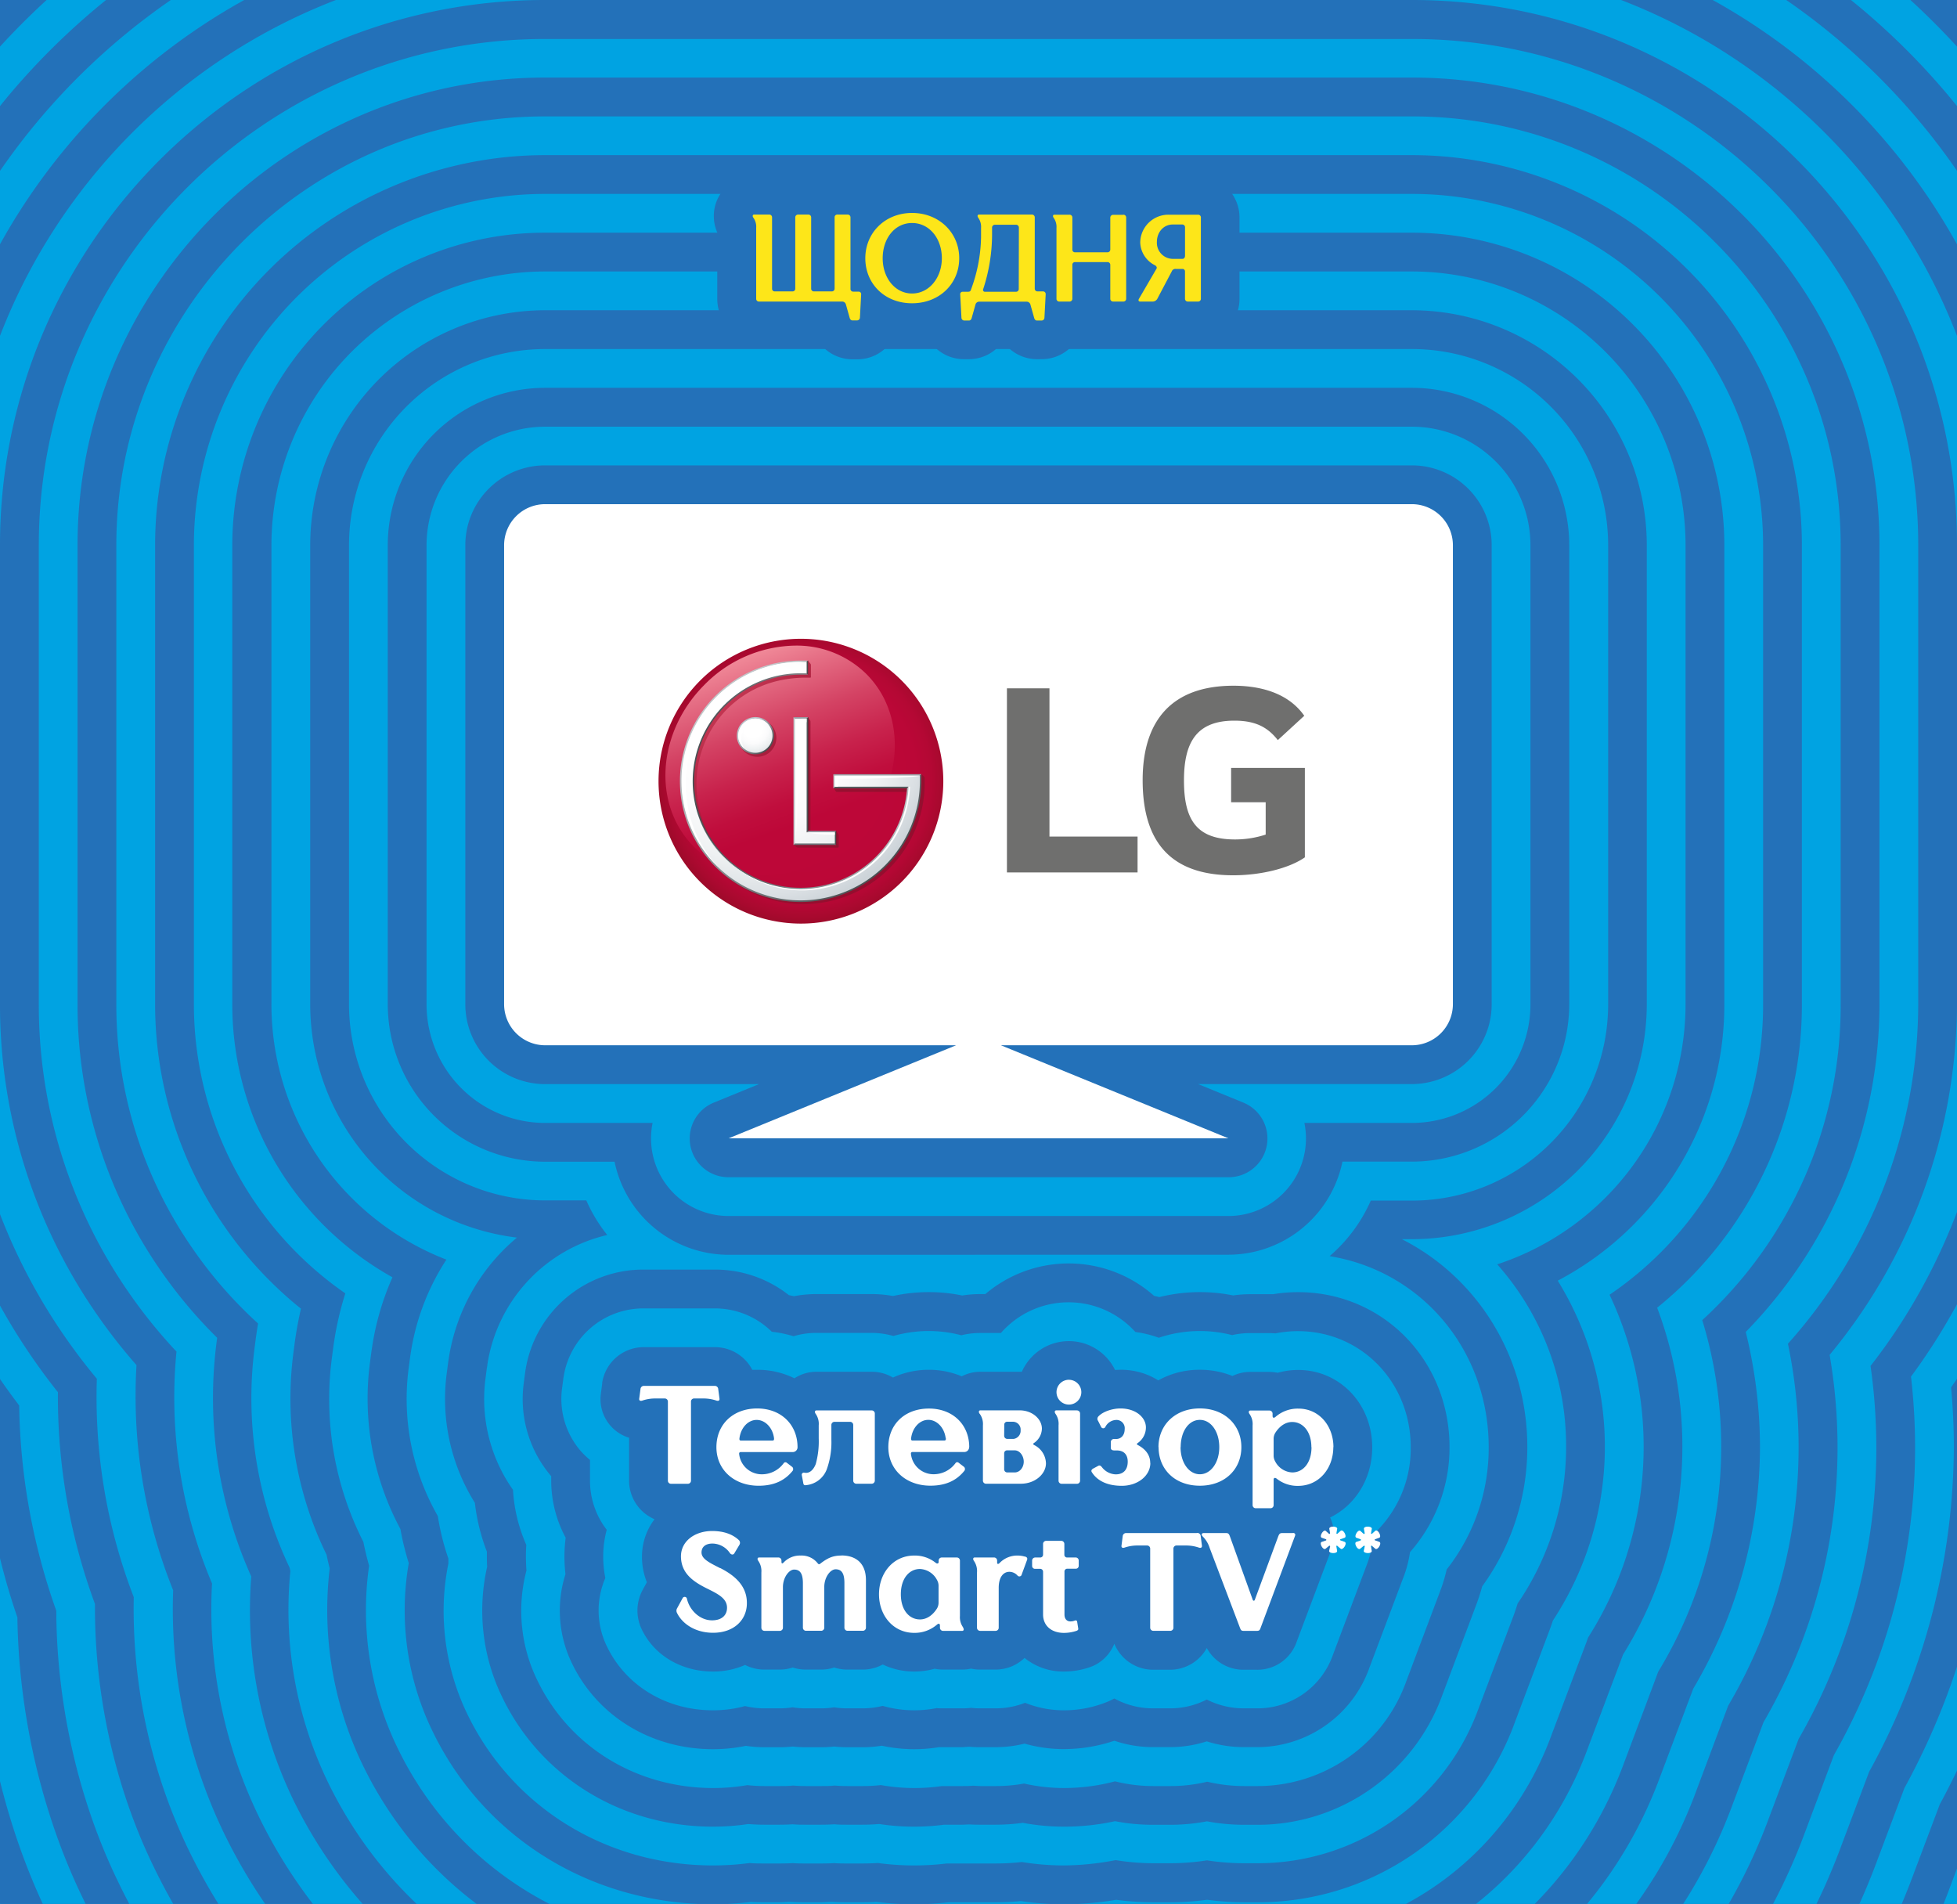 <svg id="Layer_36_copy" data-name="Layer 36 copy" xmlns="http://www.w3.org/2000/svg" xmlns:xlink="http://www.w3.org/1999/xlink" viewBox="0 0 630.85 613.66"><rect x="0" y="0" width="630.85" height="613.66" fill="#808080" stroke="none"/><defs><radialGradient id="radial-gradient" cx="-783.26" cy="142.87" r="1.5" gradientTransform="matrix(31.93, 0, 0, -31.93, 25268.51, 4812.74)" gradientUnits="userSpaceOnUse"><stop offset="0" stop-color="#bd0738"/><stop offset="0.5" stop-color="#bd0738"/><stop offset="0.76" stop-color="#bb0737"/><stop offset="0.86" stop-color="#b40834"/><stop offset="0.94" stop-color="#a7092e"/><stop offset="1" stop-color="#990b28"/></radialGradient><linearGradient id="linear-gradient" x1="239.38" y1="211.82" x2="263.59" y2="278.35" gradientUnits="userSpaceOnUse"><stop offset="0" stop-color="#f08998"/><stop offset="0.11" stop-color="#e67086"/><stop offset="0.33" stop-color="#d44364"/><stop offset="0.53" stop-color="#c8224c"/><stop offset="0.69" stop-color="#c00e3d"/><stop offset="0.8" stop-color="#bd0738"/><stop offset="1" stop-color="#bd0738"/></linearGradient><linearGradient id="linear-gradient-2" x1="227.55" y1="228.26" x2="283.09" y2="283.8" gradientUnits="userSpaceOnUse"><stop offset="0" stop-color="#cc3c58"/><stop offset="0.06" stop-color="#c23450"/><stop offset="0.23" stop-color="#ae2341"/><stop offset="0.41" stop-color="#9f1736"/><stop offset="0.64" stop-color="#971030"/><stop offset="1" stop-color="#940e2e"/></linearGradient><linearGradient id="linear-gradient-3" x1="259.53" y1="249.89" x2="260.55" y2="249.89" gradientUnits="userSpaceOnUse"><stop offset="0" stop-color="#c2c6c9"/><stop offset="0.1" stop-color="#b1b5b8"/><stop offset="0.53" stop-color="#6d7174"/><stop offset="0.84" stop-color="#43474a"/><stop offset="1" stop-color="#33373a"/></linearGradient><linearGradient id="linear-gradient-4" x1="268.66" y1="270.08" x2="269.56" y2="270.08" gradientUnits="userSpaceOnUse"><stop offset="0" stop-color="#bec3c8"/><stop offset="0.11" stop-color="#acb1b6"/><stop offset="0.53" stop-color="#6b6f72"/><stop offset="0.84" stop-color="#424648"/><stop offset="1" stop-color="#323638"/></linearGradient><linearGradient id="linear-gradient-5" x1="-738.78" y1="193.12" x2="-737.73" y2="193.12" gradientTransform="matrix(8.1, 8.1, 8.1, -8.1, 4660.56, 7783.77)" gradientUnits="userSpaceOnUse"><stop offset="0" stop-color="#bac3c9"/><stop offset="1" stop-color="#26292b"/></linearGradient><linearGradient id="linear-gradient-6" x1="-800.19" y1="151.36" x2="-799.15" y2="151.36" gradientTransform="matrix(53.1, 53.1, 53.1, -53.1, 34683.22, 50759.89)" gradientUnits="userSpaceOnUse"><stop offset="0" stop-color="#c2c6c9"/><stop offset="1" stop-color="#404548"/></linearGradient><linearGradient id="linear-gradient-7" x1="-825.89" y1="146.54" x2="-824.85" y2="146.54" gradientTransform="matrix(-67.41, 0, 0, 67.41, -55375.86, -9625.57)" gradientUnits="userSpaceOnUse"><stop offset="0" stop-color="#c2c6c9"/><stop offset="1" stop-color="#4c5155"/></linearGradient><linearGradient id="linear-gradient-8" x1="259.58" y1="215.17" x2="260.47" y2="215.17" xlink:href="#linear-gradient-4"/><radialGradient id="radial-gradient-2" cx="532.77" cy="-125.18" r="84.26" gradientTransform="translate(-128.75 322.76) scale(0.7)" gradientUnits="userSpaceOnUse"><stop offset="0" stop-color="#fff"/><stop offset="0.35" stop-color="#fff"/><stop offset="0.53" stop-color="#fbfbfc"/><stop offset="0.72" stop-color="#eef1f2"/><stop offset="0.91" stop-color="#dadfe3"/><stop offset="1" stop-color="#cdd4d9"/></radialGradient><radialGradient id="radial-gradient-3" cx="530.7" cy="-125.76" r="12.3" gradientTransform="translate(-128.75 322.76) scale(0.7)" gradientUnits="userSpaceOnUse"><stop offset="0" stop-color="#fff"/><stop offset="0.35" stop-color="#fff"/><stop offset="0.57" stop-color="#fbfbfc"/><stop offset="0.79" stop-color="#eef1f2"/><stop offset="1" stop-color="#dce1e4"/></radialGradient></defs><title>lg</title><g id="bg-lg"><path d="M343,1501.26c-7.94,0-16.05-.1-24.11-.29-8.09.19-16.22.29-24.18.29-10.68,0-21.57-.18-32.39-.53-10.83.35-21.73.53-32.4.53-383.93,0-725.29-214.57-890.86-560-35.87-74.06-64.33-162.42-80.18-248.92-46.7-116.62-71.38-244.06-71.38-368.63v-148c0-544.89,443.31-988.2,988.2-988.2H455.15c544.9,0,988.2,443.31,988.2,988.2v148c0,102.86-20.35,221.28-55.86,325-14.9,77.34-40.46,158.37-72,228.3C1170.66,1255.88,813.3,1500.63,405,1500.63h-3.88c-4,0-8,0-11.95-.07s-7.67.07-11.41.07C363,1501.16,350.7,1501.26,343,1501.26Z" fill="#00a3e2"/><path d="M343,1488.76c-7.94,0-16.05-.1-24.11-.3-8.09.2-16.22.3-24.18.3-10.69,0-21.58-.18-32.39-.54-10.82.36-21.72.54-32.4.54-379.07,0-716.12-211.85-879.59-552.9-35.59-73.48-63.77-161.16-79.38-247-46.42-115.48-71-241.71-71-365.14v-148c0-538,437.7-975.7,975.7-975.7H455.15c538,0,975.7,437.7,975.7,975.7v148c0,101.86-20.21,219.1-55.47,321.82-14.72,76.82-40.08,157.28-71.47,226.72-142.85,374.15-495.67,615.87-899,615.87h-3.88c-4,0-8,0-11.95-.07s-7.78.07-11.63.07C362.83,1488.66,350.65,1488.76,343,1488.76Z" fill="#2371b9"/><path d="M343,1476.26c-7.95,0-16.06-.1-24.12-.3-8.11.2-16.24.3-24.17.3-10.69,0-21.58-.18-32.39-.54-10.82.36-21.71.54-32.4.54-374.22,0-706.94-209.13-868.32-545.8-35.31-72.92-63.2-159.92-78.58-245.08C-763.11,571-787.5,446-787.5,323.72v-148c0-531.11,432.09-963.2,963.2-963.2H455.15c531.11,0,963.2,432.09,963.2,963.2v148c0,100.85-20.07,216.91-55.09,318.6-14.54,76.29-39.7,156.19-70.9,225.13-140.91,369.48-489.2,608.18-887.41,608.18h-3.88c-4,0-8,0-11.95-.07s-7.92.07-11.85.07C362.69,1476.16,350.59,1476.26,343,1476.26Z" fill="#00a3e2"/><path d="M343,1463.76c-8,0-16.07-.1-24.11-.31-8.11.21-16.24.31-24.18.31-10.68,0-21.58-.18-32.39-.55-10.82.37-21.72.55-32.4.55-369.36,0-697.77-206.42-857-538.7-35-72.35-62.64-158.68-77.77-243.17-45.86-113.19-70.1-237-70.1-358.17v-148C-775-348.52-348.52-775,175.7-775H455.15c524.22,0,950.7,426.48,950.7,950.7v148c0,99.84-19.93,214.73-54.7,315.38-14.36,75.76-39.32,155.1-70.33,223.54-139,364.82-482.73,600.49-875.87,600.49h-3.88c-4,0-8,0-11.94-.07s-8,.07-11.94.07H377C362.55,1463.66,350.54,1463.76,343,1463.76Z" fill="#2371b9"/><path d="M343,1451.26c-8,0-16.09-.1-24.11-.31-8.08.21-16.22.31-24.18.31-10.69,0-21.58-.18-32.39-.56-10.82.38-21.71.56-32.4.56-364.51,0-688.6-203.7-845.78-531.61-34.76-71.78-62.08-157.41-77-241.24-45.58-112.06-69.67-234.67-69.67-354.69v-148c0-517.32,420.88-938.2,938.2-938.2H455.15c517.33,0,938.2,420.88,938.2,938.2v148c0,98.83-19.79,212.55-54.31,312.15-14.18,75.25-38.94,154-69.77,222-137,360.11-476.26,592.8-864.32,592.8h-3.88c-4,0-8.05,0-11.94-.08s-7.95.08-11.94.08h-.36C362.42,1451.16,350.49,1451.26,343,1451.26Z" fill="#00a3e2"/><path d="M343,1438.76c-8,0-16.1-.1-24.11-.31-8.08.21-16.21.31-24.18.31-10.69,0-21.58-.19-32.39-.57-10.82.38-21.71.57-32.4.57-359.66,0-679.42-201-834.51-524.51-34.48-71.21-61.52-156.17-76.16-239.33C-726.06,564-750,442.6-750,323.72v-148C-750-334.73-334.73-750,175.7-750H455.15c510.43,0,925.7,415.27,925.7,925.7v148c0,97.83-19.65,210.37-53.92,308.93-14,74.72-38.56,152.92-69.2,220.37C1122.65,1208.47,788,1438.13,405,1438.13h-3.88c-4.06,0-8.07,0-11.94-.08s-7.93.08-11.94.08h-.57C362.29,1438.66,350.44,1438.76,343,1438.76Z" fill="#2371b9"/><path d="M343,1426.26c-8,0-16.09-.1-24.11-.32-8.05.22-16.18.32-24.18.32-10.7,0-21.6-.19-32.39-.57-10.8.38-21.7.57-32.4.57-354.8,0-670.25-198.26-823.23-517.41-34.22-70.65-61-154.92-75.36-237.42-45-109.76-68.83-230-68.83-347.71v-148c0-503.54,409.66-913.2,913.2-913.2H455.15c503.54,0,913.2,409.66,913.2,913.2v148c0,96.82-19.51,208.19-53.54,305.71-13.82,74.19-38.18,151.83-68.62,218.78C1113.06,1199,782.9,1425.63,405,1425.63h-3.88c-4.05,0-8.06,0-11.94-.08s-7.94.08-11.94.08h-.79C362.15,1426.16,350.38,1426.26,343,1426.26Z" fill="#00a3e2"/><path d="M343,1413.76c-8,0-16.09-.11-24.11-.32-8.05.21-16.19.32-24.18.32-10.7,0-21.59-.19-32.39-.58-10.81.39-21.71.58-32.4.58-349.95,0-661.08-195.54-812-510.32C-616,833.36-642.44,749.77-656.59,668-701.35,559.33-725,440.33-725,323.72v-148C-725-320.95-320.95-725,175.7-725H455.15c496.65,0,900.7,404.05,900.7,900.7v148c0,95.82-19.37,206-53.15,302.49-13.65,73.66-37.8,150.74-68.06,217.19C1103.46,1189.52,777.83,1413.13,405,1413.13h-3.88c-4,0-8,0-11.95-.08s-7.9.08-11.93.08h-1C362,1413.65,350.34,1413.76,343,1413.76Z" fill="#2371b9"/><path d="M343,1401.26c-8,0-16.09-.11-24.11-.33-8.05.22-16.18.33-24.18.33-10.7,0-21.6-.2-32.39-.59-10.8.39-21.7.59-32.4.59-345.09,0-651.9-192.82-800.69-503.22-33.67-69.52-59.84-152.43-73.74-233.58-44.48-107.48-68-225.27-68-340.74v-148C-712.5-314-314-712.5,175.7-712.5H455.15c489.76,0,888.2,398.45,888.2,888.2v148c0,94.81-19.22,203.82-52.77,299.27-13.46,73.14-37.41,149.64-67.48,215.6-129.24,341.45-450.33,562-818.15,562h-3.88c-4,0-8.05,0-11.95-.08s-7.9.08-11.93.08H376C361.91,1401.15,350.29,1401.26,343,1401.26Z" fill="#00a3e2"/><path d="M343,1388.76c-8,0-16.09-.11-24.12-.33-8.05.22-16.18.33-24.17.33-10.7,0-21.6-.2-32.39-.6-10.8.4-21.7.6-32.4.6-340.24,0-642.73-190.1-789.42-496.12-33.39-69-59.27-151.19-72.92-231.67C-676.64,554.64-700,438.06-700,323.72v-148C-700-307.16-307.16-700,175.7-700H455.15c482.86,0,875.7,392.84,875.7,875.7v148c0,93.81-19.09,201.65-52.39,296-13.27,72.62-37,148.56-66.91,214-127.3,336.8-443.86,554.36-806.6,554.36h-3.88c-4,0-8,0-11.95-.08s-7.91.08-11.93.08h-1.45C361.79,1388.65,350.25,1388.76,343,1388.76Z" fill="#2371b9"/><path d="M343,1376.26c-8,0-16.08-.11-24.12-.34-8.05.23-16.18.34-24.17.34-10.71,0-21.6-.2-32.38-.61-10.81.41-21.7.61-32.41.61-335.38,0-633.55-187.38-778.15-489-33.12-68.39-58.71-149.94-72.1-229.75C-664.28,552.3-687.5,436.92-687.5,323.72v-148c0-476,387.23-863.2,863.2-863.2H455.15c476,0,863.2,387.23,863.2,863.2v148c0,92.8-18.95,199.46-52,292.82C1253.25,688.63,1229.71,764,1200,829c-125.36,332.1-437.39,546.67-795.06,546.67h-3.88c-4,0-8.06,0-11.95-.08s-7.89.08-11.93.08h-1.68C361.67,1376.15,350.2,1376.26,343,1376.26Z" fill="#00a3e2"/><path d="M343,1363.76c-8,0-16.1-.11-24.12-.34-8,.23-16.17.34-24.17.34-10.71,0-21.6-.2-32.38-.62-10.8.42-21.7.62-32.41.62-330.53,0-624.38-184.66-766.87-481.93C-569.8,814-595.1,733.13-608.24,654-651.92,550-675,435.79-675,323.72v-148C-675-293.38-293.38-675,175.7-675H455.15c469.08,0,850.7,381.62,850.7,850.7v148c0,91.8-18.81,197.29-51.63,289.6-12.9,71.57-36.23,146.38-65.75,210.83-123.4,327.43-430.91,539-783.52,539h-3.88c-4,0-8.06,0-11.95-.08s-7.89.08-11.93.08h-1.9C361.55,1363.65,350.15,1363.76,343,1363.76Z" fill="#2371b9"/><path d="M343,1351.26c-8,0-16.09-.11-24.12-.35-8.05.24-16.18.35-24.17.35-10.71,0-21.61-.21-32.38-.63-10.8.42-21.7.63-32.41.63-325.67,0-615.21-181.94-755.6-474.83C-558.26,809.16-583.27,729-596.15,650.5c-43.41-102.89-66.35-215.85-66.35-326.78v-148c0-462.18,376-838.2,838.2-838.2H455.15c462.19,0,838.2,376,838.2,838.2v148c0,90.8-18.67,195.11-51.25,286.37-12.72,71-35.84,145.3-65.18,209.24-121.45,322.77-424.42,531.3-772,531.3h-3.88c-4,0-8,0-11.95-.08s-7.91.08-11.93.08h-2.13C361.42,1351.15,350.11,1351.26,343,1351.26Z" fill="#00a3e2"/><path d="M343,1338.76c-8,0-16.09-.12-24.12-.35-8.05.23-16.18.35-24.17.35-10.66,0-21.49-.21-32.2-.63h-.36c-10.73.42-21.57.63-32.23.63-320.82,0-606-179.22-744.33-467.74-32.31-66.7-57-146.22-69.64-224-43.15-101.75-66-213.49-66-323.29v-148C-650-279.59-279.59-650,175.7-650H455.15c455.29,0,825.7,370.41,825.7,825.7v148c0,89.8-18.53,192.93-50.87,283.15-12.53,70.52-35.45,144.2-64.6,207.65C1045.87,1132.63,747.44,1338.13,405,1338.13h-3.88c-4,0-8,0-11.95-.08s-7.95.08-11.93.08h-2.37C361.3,1338.65,350.06,1338.76,343,1338.76Z" fill="#2371b9"/><path d="M343,1326.26c-8,0-16.08-.12-24.12-.36-8.05.24-16.18.36-24.17.36-10.57,0-21.32-.21-32-.63h-.84c-10.66.42-21.42.63-32,.63-316,0-596.86-176.5-733.06-460.64-32-66.15-56.46-145-68.82-222.1-42.88-100.6-65.54-211.14-65.54-319.8v-148c0-448.4,364.8-813.2,813.2-813.2H455.15c448.4,0,813.2,364.8,813.2,813.2v148c0,88.79-18.4,190.76-50.49,279.92-12.34,70-35.06,143.12-64,206.07C1036.26,1123.15,742.36,1325.63,405,1325.63h-3.88c-4,0-8,0-11.95-.09s-7.95.09-11.93.09h-2.6C361.16,1326.15,350,1326.26,343,1326.26Z" fill="#00a3e2"/><path d="M343,1313.76c-8,0-16.08-.12-24.12-.36-8.06.24-16.19.36-24.17.36-10.49,0-21.16-.21-31.71-.63h-1.34c-10.58.42-21.25.63-31.74.63-311.11,0-587.69-173.78-721.79-453.54-31.76-65.59-55.89-143.74-68-220.19C-602.47,540.59-625,431.24-625,323.72v-148C-625-265.81-265.81-625,175.7-625H455.15c441.51,0,800.7,359.19,800.7,800.7v148c0,87.79-18.26,188.57-50.12,276.7-12.14,69.47-34.65,142-63.44,204.47-115.63,308.76-405,508.24-737.34,508.24h-3.88c-4,0-8,0-11.95-.09s-8,.09-11.93.09h-2.84C361,1313.65,350,1313.76,343,1313.76Z" fill="#2371b9"/><path d="M343,1301.26c-8,0-16.08-.12-24.12-.37-8.06.25-16.19.37-24.17.37-10.4,0-21-.21-31.46-.63h-1.84c-10.5.42-21.09.63-31.49.63-306.26,0-578.51-171.06-710.51-446.45-31.5-65-55.33-142.5-67.16-218.28-42.36-98.28-64.75-206.41-64.75-312.81v-148c0-434.61,353.59-788.2,788.2-788.2H455.15c434.62,0,788.2,353.59,788.2,788.2v148c0,86.79-18.12,186.4-49.74,273.47-12,68.95-34.26,140.94-62.87,202.89C1017.07,1104.17,732.23,1300.63,405,1300.63h-3.88c-4,0-8,0-11.95-.09s-8,.09-11.93.09h-3.08C360.89,1301.15,349.91,1301.26,343,1301.26Z" fill="#00a3e2"/><path d="M343,1288.76c-8,0-16.07-.12-24.12-.38-8.07.26-16.2.38-24.17.38-10.32,0-20.82-.21-31.21-.63h-2.34c-10.42.42-20.92.63-31.24.63-301.4,0-569.34-168.35-699.24-439.35-31.22-64.47-54.76-141.26-66.32-216.37A784,784,0,0,1-600,323.72v-148C-600-252-252-600,175.7-600H455.15c427.72,0,775.7,348,775.7,775.7v148c0,85.79-18,184.22-49.37,270.24-11.76,68.43-33.86,139.85-62.28,201.3-111.73,299.44-392,492.87-714.25,492.87h-3.88c-3.92,0-7.94,0-11.95-.09s-8,.09-11.93.09h-3.32C360.75,1288.65,349.85,1288.76,343,1288.76Z" fill="#2371b9"/><path d="M343,1276.26c-7.95,0-16.07-.13-24.12-.38-8.07.25-16.2.38-24.17.38-10.23,0-20.65-.21-31-.63H260.9c-10.33.42-20.75.63-31,.63-296.55,0-560.17-165.63-688-432.25C-489,780.1-512.24,704-523.53,629.54a771.08,771.08,0,0,1-64-305.82v-148c0-420.83,342.37-763.2,763.2-763.2H455.15c420.83,0,763.2,342.37,763.2,763.2v148c0,84.79-17.85,182-49,267-11.56,67.9-33.45,138.76-61.7,199.7C997.88,1085.19,722.1,1275.63,405,1275.63h-3.88c-3.92,0-7.94,0-11.95-.09s-8,.09-11.93.09h-3.57C360.62,1276.15,349.8,1276.26,343,1276.26Z" fill="#00a3e2"/><path d="M343,1263.76c-7.94,0-16.05-.13-24.12-.39-8.08.26-16.21.39-24.17.39-10.15,0-20.47-.21-30.7-.63h-3.36c-10.25.42-20.58.63-30.73.63-291.69,0-551-162.91-676.7-425.16-30.68-63.35-53.62-138.78-64.64-212.55A758.47,758.47,0,0,1-575,323.72v-148C-575-238.24-238.24-575,175.7-575H455.15c413.94,0,750.7,336.76,750.7,750.7v148c0,83.79-17.72,179.87-48.63,263.79-11.36,67.39-33,137.67-61.11,198.12C988.29,1075.71,717,1263.13,405,1263.13h-3.88c-3.94,0-8,0-11.95-.09s-8,.09-11.93.09h-3.82C360.48,1263.65,349.75,1263.76,343,1263.76Z" fill="#2371b9"/><path d="M343,1251.26c-7.94,0-16.05-.13-24.12-.4-8.08.27-16.21.4-24.17.4-10.06,0-20.3-.21-30.44-.63h-3.88c-10.16.42-20.41.63-30.47.63-286.84,0-541.82-160.19-665.43-418.06-30.41-62.8-53-137.55-63.79-210.65a745.62,745.62,0,0,1-63.2-298.83v-148c0-407,331.16-738.2,738.2-738.2H455.15c407.05,0,738.2,331.16,738.2,738.2v148c0,82.8-17.58,177.69-48.27,260.56-11.16,66.86-32.63,136.59-60.52,196.53C978.69,1066.24,712,1250.63,405,1250.63h-3.88c-3.91,0-7.93,0-11.95-.09s-8,.09-11.93.09h-4.07C360.34,1251.15,349.7,1251.26,343,1251.26Z" fill="#00a3e2"/><path d="M343,1238.76c-7.93,0-16-.13-24.12-.4-8.09.27-16.22.4-24.17.4-10,0-20.13-.21-30.19-.63h-4.38c-10.08.42-20.24.63-30.22.63-282,0-532.64-157.47-654.15-411-30.15-62.25-52.48-136.32-62.94-208.74A732.83,732.83,0,0,1-550,323.72v-148C-550-224.45-224.45-550,175.7-550H455.15c400.15,0,725.7,325.55,725.7,725.7v148c0,81.8-17.45,175.52-47.9,257.33-11,66.34-32.22,135.5-59.93,194.94C969.09,1056.77,706.92,1238.13,405,1238.13h-3.88c-3.91,0-7.93,0-11.95-.1s-8,.1-11.93.1h-4.32C360.2,1238.65,349.65,1238.76,343,1238.76Z" fill="#2371b9"/><path d="M343,1226.26c-7.94,0-16.05-.13-24.12-.41-8.08.28-16.21.41-24.17.41-9.88,0-19.95-.21-29.93-.63h-4.9c-10,.42-20.07.63-30,.63-277.13,0-523.47-154.75-642.88-403.87-29.88-61.68-51.91-135.08-62.09-206.83A720.12,720.12,0,0,1-537.5,323.72v-148c0-393.26,319.94-713.2,713.2-713.2H455.15c393.26,0,713.2,319.94,713.2,713.2v148c0,80.8-17.32,173.34-47.54,254.11-10.75,65.81-31.8,134.4-59.34,193.35-102,276.08-359.63,454.45-656.52,454.45h-3.88c-3.93,0-7.95,0-11.95-.1s-8,.1-11.93.1h-4.57C360.06,1226.15,349.59,1226.26,343,1226.26Z" fill="#00a3e2"/><path d="M343,1213.76c-7.94,0-16.05-.14-24.11-.42-8.09.28-16.22.42-24.18.42-9.8,0-19.77-.21-29.66-.63h-5.44c-9.91.42-19.89.63-29.69.63-272.28,0-514.3-152-631.61-396.77C-431.3,755.86-453,683.14-462.92,612.06A707.28,707.28,0,0,1-525,323.72v-148C-525-210.67-210.67-525,175.7-525H455.15c386.37,0,700.7,314.33,700.7,700.7v148c0,79.81-17.18,171.16-47.18,250.88-10.54,65.29-31.38,133.31-58.75,191.76-100,271.43-353.14,446.77-645,446.77h-3.88c-3.92,0-7.94,0-11.95-.1s-8,.1-11.93.1h-4.83C359.91,1213.65,349.53,1213.76,343,1213.76Z" fill="#2371b9"/><path d="M343,1201.26c-7.95,0-16.06-.14-24.11-.42-8.08.28-16.21.42-24.18.42-9.7,0-19.59-.21-29.4-.63h-6c-9.82.42-19.71.63-29.42.63-267.42,0-505.12-149.31-620.34-389.67-29.34-60.58-50.75-132.63-60.36-203A694.54,694.54,0,0,1-512.5,323.72v-148c0-379.47,308.73-688.2,688.2-688.2H455.15c379.48,0,688.2,308.73,688.2,688.2v148c0,78.81-17,169-46.82,247.65-10.33,64.76-31,132.22-58.15,190.16v0c-98.1,266.72-346.73,439.06-633.42,439.06h-3.88c-3.91,0-7.93,0-11.95-.1s-8,.1-11.93.1H372.1C359.76,1201.15,349.47,1201.26,343,1201.26Z" fill="#00a3e2"/><path d="M343,1188.76c-7.94,0-16.05-.14-24.11-.43-8.09.29-16.22.43-24.18.43-9.62,0-19.41-.21-29.13-.63h-6.51c-9.73.42-19.53.63-29.15.63-262.57,0-495.95-146.59-609.07-382.58-29.07-60-50.17-131.39-59.49-201.12A681.66,681.66,0,0,1-500,323.72v-148C-500-196.88-196.88-500,175.7-500H455.15c372.58,0,675.7,303.12,675.7,675.7v148c0,77.82-16.93,166.82-46.46,244.42-10.12,64.22-30.52,131.09-57.53,188.52l-.21.55C930.4,1019,686.37,1188.13,405,1188.13h-3.88c-3.92,0-7.94,0-11.95-.1s-8,.1-11.93.1h-5.35C359.61,1188.65,349.42,1188.76,343,1188.76Z" fill="#2371b9"/><path d="M343,1176.26c-7.94,0-16.05-.14-24.11-.44-8.09.3-16.22.44-24.18.44-9.53,0-19.23-.21-28.86-.63H258.8c-9.64.42-19.36.63-28.88.63-257.71,0-486.78-143.87-597.8-375.48-28.8-59.48-49.6-130.17-58.61-199.22a668.86,668.86,0,0,1-61-277.84v-148C-487.5-190-190-487.5,175.7-487.5H455.15c365.69,0,663.2,297.51,663.2,663.2v148c0,76.82-16.8,164.65-46.11,241.19-9.9,63.67-30.08,130-56.9,186.87l-.4,1.07c-94.42,256.84-333.85,422.78-610,422.78h-3.88c-3.9,0-7.92,0-11.95-.11-4,.08-8,.11-11.93.11h-5.62C359.46,1176.15,349.36,1176.26,343,1176.26Z" fill="#00a3e2"/><path d="M343,1163.76c-7.94,0-16.05-.15-24.11-.45-8.09.3-16.22.45-24.18.45-9.43,0-19-.21-28.59-.63h-7.59c-9.56.42-19.18.63-28.61.63-252.86,0-477.6-141.15-586.52-368.38-28.54-58.93-49-128.94-57.74-197.32A656.12,656.12,0,0,1-475,323.72v-148C-475-183.1-183.1-475,175.7-475H455.15c358.8,0,650.7,291.9,650.7,650.7v148c0,75.83-16.67,162.48-45.76,237.95-9.67,63.13-29.63,128.84-56.27,185.24l-.59,1.57C910.66,1000.34,675.81,1163.13,405,1163.13h-3.88c-3.89,0-7.91,0-11.95-.11-4,.08-8,.11-11.93.11H371.3C359.31,1163.65,349.3,1163.76,343,1163.76Z" fill="#2371b9"/><path d="M343,1151.26c-7.94,0-16.05-.15-24.11-.46-8.09.31-16.22.46-24.18.46-9.34,0-18.87-.21-28.31-.63h-8.13c-9.48.42-19,.63-28.35.63-248,0-468.43-138.43-575.25-361.29-28.27-58.37-48.44-127.71-56.86-195.42A643.33,643.33,0,0,1-462.5,323.72v-148c0-351.9,286.3-638.2,638.2-638.2H455.15c351.91,0,638.2,286.3,638.2,638.2v148c0,74.84-16.54,160.31-45.41,234.72C1038.49,621,1018.76,686.14,992.3,742l-.77,2.05c-90.78,247-321,406.56-586.58,406.56h-3.88c-3.9,0-7.92,0-11.95-.11-4,.08-8,.11-11.93.11H371C359.16,1151.15,349.24,1151.26,343,1151.26Z" fill="#00a3e2"/><path d="M343,1138.76c-7.93,0-16-.15-24.11-.47-8.09.32-16.22.47-24.18.47-9.27,0-18.71-.21-28-.63H258c-9.4.42-18.84.63-28.08.63-243.15,0-459.25-135.71-564-354.19-28-57.8-47.86-126.5-56-193.52a630.63,630.63,0,0,1-60-267.33v-148c0-345,280.69-625.7,625.7-625.7H455.15c345,0,625.7,280.69,625.7,625.7v148c0,73.85-16.41,158.13-45.06,231.49-9.23,62-28.73,126.56-55,181.92l-1,2.58c-88.94,242-314.58,398.42-574.87,398.42h-3.88c-3.93,0-7.95,0-11.95-.11s-8,.11-11.93.11h-6.44C359,1138.65,349.18,1138.76,343,1138.76Z" fill="#2371b9"/><path d="M343,1126.26c-7.95,0-16.06-.16-24.11-.48-8.07.32-16.2.48-24.18.48-9.19,0-18.54-.21-27.8-.63h-9.16c-9.3.42-18.66.63-27.83.63-238.29,0-450.08-133-552.71-347.09-27.58-56.95-47.09-124.66-54.95-190.69-.11-.45-.21-.91-.32-1.37A617.87,617.87,0,0,1-437.5,323.72v-148c0-338.12,275.08-613.2,613.2-613.2H455.15c338.12,0,613.2,275.08,613.2,613.2v148c0,72.86-16.29,156-44.72,228.25-9,61.49-28.27,125.43-54.36,180.27l-1.17,3.12C881,972.44,660,1125.63,405,1125.63h-3.88c-3.91,0-7.94,0-11.95-.12-4,.08-8,.12-11.93.12h-6.71C358.84,1126.15,349.12,1126.26,343,1126.26Z" fill="#00a3e2"/><path d="M343,1113.76c-7.95,0-16.06-.16-24.11-.49-8.06.33-16.2.49-24.18.49-9.1,0-18.36-.21-27.54-.63h-9.68c-9.22.42-18.49.63-27.57.63-233.44,0-440.91-130.28-541.44-340-27.1-56-46.24-122.52-53.89-187.44-.26-1.1-.51-2.22-.77-3.34A605.1,605.1,0,0,1-425,323.72v-148C-425-155.53-155.53-425,175.7-425H455.15c331.23,0,600.7,269.47,600.7,600.7v148c0,71.88-16.17,153.8-44.39,225-8.75,60.93-27.79,124.28-53.7,178.6L956.38,731C871.13,963.1,654.67,1113.13,405,1113.13h-3.88c-3.91,0-7.93,0-11.95-.12-4,.08-8,.12-11.93.12h-7C358.68,1113.65,349.06,1113.76,343,1113.76Z" fill="#2371b9"/><path d="M343,1101.26c-8,0-16.07-.16-24.11-.5-8.05.34-16.18.5-24.18.5-9,0-18.19-.21-27.29-.63H257.24c-9.13.42-18.32.63-27.32.63-228.59,0-431.73-127.56-530.16-332.9-26.64-55-45.4-120.4-52.84-184.19-.4-1.74-.82-3.54-1.22-5.33a592.37,592.37,0,0,1-58.2-255.12v-148c0-324.33,263.87-588.2,588.2-588.2H455.15c324.34,0,588.2,263.87,588.2,588.2v148c0,70.89-16,151.64-44,221.78-8.51,60.39-27.33,123.14-53,176.94l-1.57,4.16c-83.44,227.18-295.31,374-539.73,374h-3.88c-3.91,0-7.93,0-11.95-.12-4,.08-8,.12-11.93.12h-7.27C358.52,1101.15,349,1101.26,343,1101.26Z" fill="#00a3e2"/><path d="M343,1088.76c-8,0-16.06-.17-24.1-.51-8.07.34-16.2.51-24.19.51-8.93,0-18-.21-27-.64H257c-9.05.42-18.15.63-27.06.63C6.19,1088.76-192.64,963.92-289,763c-26.17-54-44.55-118.28-51.77-181-.56-2.37-1.13-4.85-1.68-7.31a579.75,579.75,0,0,1-57.58-251v-148C-400-141.74-141.74-400,175.7-400H455.15c317.44,0,575.7,258.26,575.7,575.7v148c0,69.91-15.92,149.47-43.72,218.55-8.27,59.82-26.85,122-52.39,175.26L933,722.2c-81.63,222.26-288.91,365.93-528,365.93h-3.88c-3.9,0-7.92,0-11.95-.12-4,.08-8,.12-11.93.12h-7.55C358.36,1088.65,348.94,1088.76,343,1088.76Z" fill="#2371b9"/><path d="M343,1076.26c-7.95,0-16.06-.17-24.1-.52-8.07.35-16.2.52-24.19.52-8.84,0-17.85-.21-26.77-.64H256.73c-9,.43-18,.64-26.81.64C11,1076.26-183.47,954.14-277.7,757.55c-25.7-53.06-43.7-116.15-50.71-177.7-.71-3-1.43-6.16-2.12-9.29a566.86,566.86,0,0,1-57-246.84v-148c0-310.55,252.65-563.2,563.2-563.2H455.15c310.55,0,563.2,252.65,563.2,563.2v148c0,68.93-15.8,147.3-43.39,215.31-8,59.26-26.36,120.82-51.73,173.58l-2,5.19C841.46,935.14,638.77,1075.63,405,1075.63h-3.88c-3.9,0-7.92,0-11.95-.13-4,.09-8,.13-11.93.13h-7.81C358.2,1076.15,348.88,1076.26,343,1076.26Z" fill="#00a3e2"/><path d="M343,1063.76c-7.94,0-16.05-.18-24.1-.53-8.08.35-16.21.53-24.19.53-8.76,0-17.68-.21-26.52-.64H256.47c-8.87.43-17.8.64-26.55.64-214,0-404.21-119.4-496.35-311.61-25.22-52.09-42.85-114-49.64-174.46-.87-3.63-1.75-7.49-2.58-11.27A554.31,554.31,0,0,1-375,323.72v-148C-375-128-128-375,175.7-375H455.15c303.66,0,550.7,247,550.7,550.7v148c0,67.94-15.69,145.14-43.07,212.07-7.77,58.71-25.86,119.66-51,171.9l-2.15,5.71c-78,212.42-276.11,349.73-504.63,349.73h-3.88c-3.9,0-7.92,0-11.95-.13-4,.09-8,.13-11.93.13h-8.07C358.06,1063.65,348.82,1063.76,343,1063.76Z" fill="#2371b9"/><path d="M343,1051.26c-7.95,0-16.06-.18-24.1-.54-8.07.36-16.2.54-24.19.54-8.68,0-17.51-.21-26.26-.64H256.21c-8.79.43-17.64.64-26.29.64-209.17,0-395-116.68-485.08-304.51-24.75-51.12-42-111.9-48.57-171.21-1-4.3-2.07-8.84-3-13.27A541.6,541.6,0,0,1-362.5,323.72v-148c0-296.76,241.44-538.2,538.2-538.2H455.15c296.77,0,538.2,241.44,538.2,538.2v148c0,67-15.57,143-42.75,208.83-7.51,58.14-25.36,118.5-50.37,170.21L897.88,709C821.67,916.5,628.17,1050.63,405,1050.63h-3.88c-3.9,0-7.92,0-11.95-.13-4,.09-8,.13-11.93.13h-8.34C357.91,1051.15,348.77,1051.26,343,1051.26Z" fill="#00a3e2"/><path d="M343,1038.76c-7.95,0-16.05-.18-24.1-.56-8.07.38-16.21.56-24.19.56-8.58,0-17.33-.21-26-.64H256c-8.71.43-17.46.64-26,.64-204.31,0-385.87-114-473.8-297.42-24.29-50.14-41.16-109.77-47.52-168-1.18-4.92-2.37-10.15-3.46-15.26A528.79,528.79,0,0,1-350,323.72v-148C-350-114.17-114.17-350,175.7-350H455.15c289.87,0,525.7,235.83,525.7,525.7v148c0,66-15.45,140.81-42.44,205.59-7.24,57.57-24.85,117.32-49.68,168.52l-2.55,6.76C811.78,907.17,622.87,1038.13,405,1038.13h-3.88c-3.89,0-7.91,0-11.95-.13-4,.09-8.05.13-11.93.13h-8.6C357.76,1038.65,348.71,1038.76,343,1038.76Z" fill="#2371b9"/><path d="M343,1026.26c-7.95,0-16.06-.19-24.1-.57-8.06.38-16.2.57-24.19.57-8.49,0-17.15-.21-25.73-.65-1.41,0-2.8,0-4.19,0h-5c-1.35,0-2.72,0-4.1,0-8.62.44-17.29.65-25.77.65-199.46,0-376.69-111.24-462.53-290.32-23.82-49.17-40.31-107.65-46.45-164.72-1.35-5.56-2.69-11.48-3.9-17.26A516,516,0,0,1-337.5,323.72v-148c0-283,230.22-513.2,513.2-513.2H455.15c283,0,513.2,230.22,513.2,513.2v148c0,65-15.34,138.65-42.14,202.35-7,57-24.32,116.15-49,166.81l-2.75,7.31C801.88,897.85,617.57,1025.63,405,1025.63h-3.88c-3.91,0-7.93,0-11.95-.14-4,.1-8,.14-11.93.14h-8.87C357.61,1026.15,348.65,1026.26,343,1026.26Z" fill="#00a3e2"/><path d="M343,1013.76c-8,0-16.06-.19-24.1-.58-8.06.39-16.19.58-24.19.58-8.37,0-16.91-.21-25.39-.64H269c-1.42,0-2.82,0-4.21,0h-5c-1.38,0-2.78,0-4.19,0h-.23c-8.52.43-17.08.64-25.45.64-194.6,0-367.52-108.52-451.26-283.22-23.34-48.2-39.45-105.53-45.38-161.48-1.52-6.22-3-12.82-4.34-19.25A503.43,503.43,0,0,1-325,323.72v-148C-325-100.39-100.39-325,175.7-325H455.15c276.09,0,500.7,224.61,500.7,500.7v148c0,64-15.23,136.49-41.84,199.1-6.68,56.43-23.79,115-48.27,165.11l-3,7.86C792,888.53,612.27,1013.13,405,1013.13h-3.88c-3.92,0-7.94,0-11.95-.14-4,.09-8,.14-11.93.14h-9.14C357.45,1013.65,348.59,1013.76,343,1013.76Z" fill="#2371b9"/><path d="M343,1001.26c-8,0-16.06-.2-24.09-.6-8.06.4-16.2.6-24.2.6-8.24,0-16.66-.21-25-.64H269c-1.41,0-2.82,0-4.21,0h-5c-1.38,0-2.78,0-4.19,0H255c-8.39.43-16.82.64-25.08.64-189.75,0-358.34-105.8-440-276.13-22.87-47.23-38.6-103.4-44.3-158.23-1.7-6.86-3.34-14.15-4.79-21.25A490.73,490.73,0,0,1-312.5,323.72v-148c0-269.19,219-488.2,488.2-488.2H455.15c269.2,0,488.2,219,488.2,488.2v148c0,63.06-15.13,134.33-41.54,195.86-6.4,55.85-23.26,113.78-47.56,163.4l-3.16,8.41C782.1,879.21,607,1000.63,405,1000.63h-3.88c-3.91,0-7.93,0-11.95-.15-4,.1-8,.15-11.93.15h-9.41C357.3,1001.15,348.53,1001.26,343,1001.26Z" fill="#00a3e2"/><path d="M343,988.76c-8,0-16.06-.2-24.09-.61-8.06.41-16.2.61-24.2.61s-16.42-.21-24.64-.64H269c-1.41,0-2.82,0-4.21,0h-5c-1.38,0-2.78,0-4.19,0h-1c-8.26.43-16.57.64-24.71.64-184.89,0-349.17-103.08-428.71-269-22.41-46.26-37.76-101.28-43.24-155-1.87-7.5-3.66-15.49-5.21-23.26A478,478,0,0,1-300,323.72v-148C-300-86.6-86.6-300,175.7-300H455.15c262.3,0,475.7,213.4,475.7,475.7v148c0,62.09-15,132.17-41.26,192.61-6.1,55.28-22.7,112.59-46.83,161.68l-3.37,9C772.21,869.89,601.67,988.13,405,988.13h-3.88c-3.93,0-7.95,0-11.95-.15-4,.1-8,.15-11.93.15H371.7c-1.39,0-2.78,0-4.18,0C357.14,988.65,348.47,988.76,343,988.76Z" fill="#2371b9"/><path d="M343,976.26c-7.94,0-16-.21-24-.63h-.1c-8.05.42-16.17.63-24.15.63s-16.18-.21-24.27-.64H269c-1.41,0-2.82,0-4.21,0h-5c-1.38,0-2.79,0-4.2,0h-1.33c-8.13.43-16.32.64-24.34.64-180,0-340-100.36-417.44-261.93-21.94-45.3-36.91-99.16-42.16-151.74-2-8.14-4-16.82-5.65-25.27a465.33,465.33,0,0,1-52.17-213.6v-148c0-255.41,207.79-463.2,463.2-463.2H455.15c255.41,0,463.2,207.79,463.2,463.2v148c0,61.12-14.92,130-41,189.37-5.8,54.69-22.13,111.38-46.09,159.95l-3.59,9.54c-65.38,178-231.32,293-422.74,293h-3.88c-3.93,0-7.95,0-11.95-.16-4,.11-8,.16-11.93.16H371.7c-1.47,0-3,0-4.45,0C357,976.15,348.42,976.26,343,976.26Z" fill="#00a3e2"/><path d="M343,963.76c-7.83,0-15.81-.21-23.71-.63h-.76c-7.94.42-15.95.63-23.82.63s-15.93-.21-23.9-.63l-1.82,0c-1.41,0-2.81,0-4.2,0h-5c-1.38,0-2.79,0-4.2,0l-1.7,0c-8,.42-16.07.63-24,.63-175.19,0-330.82-97.64-406.17-254.84-21.47-44.32-36.05-97-41.09-148.49-2.23-8.78-4.31-18.15-6.06-27.28A452.5,452.5,0,0,1-275,323.72v-148C-275-72.82-72.82-275,175.7-275H455.15c248.52,0,450.7,202.18,450.7,450.7v148c0,60.16-14.82,127.87-40.71,186.12-5.49,54.1-21.56,110.18-45.34,158.21L816,678.18c-63.59,173.11-224.92,285-411,285h-3.88c-3.93,0-7.95,0-11.95-.16-4,.11-8,.16-11.93.16H371.7c-1.56,0-3.14,0-4.72,0C356.83,963.65,348.35,963.76,343,963.76Z" fill="#2371b9"/><path d="M343,951.26c-7.72,0-15.58-.21-23.38-.63H318.2c-7.83.42-15.73.63-23.49.63s-15.67-.21-23.52-.63l-2.2,0c-1.41,0-2.81,0-4.2,0h-5c-1.38,0-2.79,0-4.2,0l-2.08,0c-7.89.42-15.82.63-23.59.63-170.33,0-321.65-94.93-394.9-247.74-21-43.36-35.2-94.92-40-145.25-2.41-9.43-4.64-19.49-6.48-29.29a439.77,439.77,0,0,1-51-205.26v-148c0-241.62,196.58-438.2,438.2-438.2H455.15c241.63,0,438.2,196.58,438.2,438.2v148c0,59.2-14.72,125.72-40.44,182.86-5.18,53.52-21,109-44.59,156.48l-4.05,10.76C742.54,841.94,585.78,950.63,405,950.63h-3.88c-3.91,0-7.94,0-11.95-.17-4,.12-8,.17-11.93.17H371.7l-5,0C356.68,951.15,348.29,951.26,343,951.26Z" fill="#00a3e2"/><path d="M343,938.76c-7.61,0-15.36-.21-23-.63h-2.1c-7.71.42-15.5.63-23.15.63s-15.41-.21-23.14-.63l-2.58,0c-1.41,0-2.81,0-4.2,0h-5c-1.38,0-2.78,0-4.19,0l-2.47,0c-7.77.42-15.57.63-23.21.63-165.48,0-312.48-92.21-383.63-240.64-20.53-42.39-34.34-92.8-38.93-142-2.6-10.07-5-20.83-6.89-31.3A427.13,427.13,0,0,1-250,323.72v-148C-250-59-59-250,175.7-250H455.15c234.73,0,425.7,191,425.7,425.7v148c0,58.24-14.63,123.57-40.19,179.61-4.85,52.92-20.37,107.76-43.81,154.73l-4.28,11.36C732.64,832.62,580.48,938.13,405,938.13h-3.88c-3.91,0-7.93,0-11.95-.17-4,.12-8,.17-11.93.17H371.7l-5.25,0C356.53,938.65,348.24,938.76,343,938.76Z" fill="#2371b9"/><path d="M343,926.26c-7.49,0-15.13-.21-22.7-.63h-2.78c-7.6.42-15.27.63-22.81.63s-15.17-.21-22.76-.63l-3,0c-1.41,0-2.81,0-4.2,0h-5c-1.38,0-2.78,0-4.19,0l-2.85,0c-7.63.42-15.31.63-22.83.63-160.62,0-303.3-89.49-372.35-233.55C-162.5,651.29-175.93,602-180.28,554c-2.81-10.71-5.32-22.17-7.3-33.32A414.27,414.27,0,0,1-237.5,323.72v-148c0-227.84,185.36-413.2,413.2-413.2H455.15c227.84,0,413.2,185.36,413.2,413.2v148c0,57.28-14.54,121.42-40,176.35-4.51,52.33-19.75,106.54-43,153l-4.51,12C722.75,823.3,575.18,925.63,405,925.63h-3.88c-3.91,0-7.93-.06-11.95-.17-4,.11-8,.17-11.93.17H371.7l-5.52,0C356.38,926.15,348.18,926.26,343,926.26Z" fill="#00a3e2"/><path d="M343,913.76c-7.38,0-14.9-.21-22.35-.63h-3.48c-7.48.42-15,.63-22.46.63s-14.92-.21-22.39-.63l-3.33,0c-1.41,0-2.81,0-4.2,0h-5c-1.38,0-2.78,0-4.19,0l-3.22,0c-7.51.42-15.07.63-22.46.63C74.15,913.76-64.21,827-131.16,687.31c-19.6-40.46-32.65-88.56-36.76-135.52-3-11.36-5.66-23.51-7.71-35.35A401.7,401.7,0,0,1-225,323.72v-148C-225-45.25-45.25-225,175.7-225H455.15c221,0,400.7,179.75,400.7,400.7v148c0,56.33-14.46,119.28-39.73,173.09C812,548.55,797,602.12,773.91,648l-4.74,12.59C712.86,814,569.88,913.13,405,913.13h-3.88c-3.91,0-7.94-.06-11.95-.18-4,.12-8,.18-11.93.18H371.7c-1.91,0-3.85,0-5.78,0C356.23,913.65,348.12,913.76,343,913.76Z" fill="#2371b9"/><path d="M343,901.26c-7.26,0-14.66-.21-22-.63h-4.19c-7.35.42-14.79.63-22.1.63s-14.67-.21-22-.63l-3.71,0c-1.41,0-2.8,0-4.19,0h-5c-1.38,0-2.78,0-4.19,0l-3.59,0c-7.39.42-14.82.63-22.09.63C79,901.26-55,817.21-119.89,681.91c-19.13-39.5-31.79-86.45-35.67-132.28-3.22-12-6-24.86-8.1-37.37A388.89,388.89,0,0,1-212.5,323.72v-148c0-214,174.15-388.2,388.2-388.2H455.15c214.06,0,388.2,174.15,388.2,388.2v148c0,55.39-14.38,117.14-39.51,169.83C800.05,544.68,785.4,597.62,762.45,643l-5,13.21C703,804.66,564.57,900.63,405,900.63h-3.88c-3.92,0-7.94-.06-11.95-.19-4,.13-8,.19-11.93.19H371.7c-2,0-4,0-6.05,0C356.08,901.15,348.07,901.26,343,901.26Z" fill="#00a3e2"/><path d="M343,888.76c-7.15,0-14.42-.21-21.63-.63h-4.92c-7.23.42-14.55.63-21.74.63s-14.42-.21-21.66-.63l-4.07,0c-1.41,0-2.8,0-4.19,0h-5c-1.38,0-2.78,0-4.18,0l-4,0c-7.28.42-14.58.63-21.73.63-146.06,0-275.78-81.33-338.54-212.26-18.66-38.53-30.93-84.32-34.58-129a389.34,389.34,0,0,1-8.48-39.39A376.21,376.21,0,0,1-200,323.72v-148C-200-31.46-31.46-200,175.7-200H455.15c207.16,0,375.7,168.54,375.7,375.7v148c0,54.45-14.31,115-39.31,166.57A390.83,390.83,0,0,1,751,638l-5.21,13.85C693.07,795.34,559.27,888.13,405,888.13h-3.88c-3.91,0-7.93-.06-12-.19-4,.13-8,.19-11.92.19H371.7c-2.08,0-4.2,0-6.31,0C355.92,888.64,348,888.76,343,888.76Z" fill="#2371b9"/><path d="M343,876.26c-7,0-14.18-.21-21.27-.63h-5.64c-7.11.42-14.3.63-21.38.63s-14.18-.21-21.29-.63h-.1c-1.51,0-2.93,0-4.34,0s-2.8,0-4.19,0h-5c-1.38,0-2.78,0-4.18,0s-2.81,0-4.19,0h-.13c-7.16.42-14.34.63-21.37.63-141.2,0-266.61-78.61-327.27-205.16-18.19-37.57-30.07-82.21-33.48-125.8a376,376,0,0,1-8.86-41.43A363.53,363.53,0,0,1-187.5,323.72v-148c0-200.27,162.93-363.2,363.2-363.2H455.15c200.27,0,363.2,162.93,363.2,363.2v148c0,53.51-14.24,112.87-39.13,163.3A377,377,0,0,1,739.53,632.9l-5.45,14.51C683.18,786,554,875.63,405,875.63h-3.88c-3.92,0-7.94-.06-12-.2-4,.14-8,.2-11.92.2H371.7c-2.17,0-4.38,0-6.58-.06C355.77,876.14,348,876.26,343,876.26Z" fill="#00a3e2"/><path d="M343,863.76c-6.91,0-13.94-.21-20.89-.63h-6.39c-7,.42-14.05.63-21,.63s-13.94-.21-20.92-.63h-.47c-1.51,0-2.93,0-4.34,0s-2.8,0-4.19,0h-5c-1.38,0-2.78,0-4.18,0s-2.81,0-4.19,0h-.49c-7,.42-14.1.63-21,.63-136.35,0-257.43-75.89-316-198.06-17.73-36.61-29.23-80.1-32.39-122.57a360.4,360.4,0,0,1-9.22-43.46A350.68,350.68,0,0,1-175,323.72v-148C-175-17.68-17.68-175,175.7-175H455.15c193.38,0,350.7,157.32,350.7,350.7v148c0,52.58-14.18,110.75-39,160a363.4,363.4,0,0,1-38.81,144.09L722.38,643C673.28,776.7,548.67,863.13,405,863.13h-3.88c-3.91,0-7.93-.07-12-.21-4,.14-8,.21-11.92.21H371.7c-2.25,0-4.55,0-6.84-.07C355.63,863.64,347.9,863.76,343,863.76Z" fill="#2371b9"/><path d="M343,851.26c-6.79,0-13.69-.21-20.53-.63h-7.13c-6.85.42-13.79.63-20.63.63s-13.69-.21-20.55-.63h-.86c-1.49,0-2.91,0-4.32,0s-2.81,0-4.19,0h-5c-1.38,0-2.77,0-4.18,0s-2.81,0-4.19,0h-.86c-6.92.42-13.86.63-20.64.63-131.49,0-248.26-73.17-304.72-191-17.27-35.65-28.37-78-31.29-119.32a346.89,346.89,0,0,1-9.57-45.5A338.1,338.1,0,0,1-162.5,323.72v-148c0-186.48,151.72-338.2,338.2-338.2H455.15c186.49,0,338.2,151.72,338.2,338.2v148c0,51.66-14.12,108.62-38.82,156.75a349.85,349.85,0,0,1-37.89,142.29l-6,15.85c-47.29,128.76-167.31,212-305.73,212h-3.88c-3.91,0-7.93-.07-12-.22-4,.15-8,.22-11.92.22H371.7c-2.33,0-4.72,0-7.1-.07C355.48,851.14,347.84,851.26,343,851.26Z" fill="#00a3e2"/><path d="M343,838.76c-6.67,0-13.45-.21-20.17-.63H315c-6.73.42-13.54.63-20.25.63s-13.44-.21-20.18-.63h-1.25c-1.47,0-2.89,0-4.3,0s-2.81,0-4.19,0h-5c-1.38,0-2.77,0-4.18,0s-2.81,0-4.19,0h-1.23c-6.79.42-13.61.63-20.27.63-126.64,0-239.09-70.45-293.45-183.87C-80.33,620.2-91,579-93.71,538.8a332.75,332.75,0,0,1-9.91-47.54A325.39,325.39,0,0,1-150,323.72v-148C-150-3.89-3.89-150,175.7-150H455.15c179.59,0,325.7,146.11,325.7,325.7v148c0,50.75-14.08,106.5-38.7,153.47A336.1,336.1,0,0,1,705.2,617.67L699,634.21C653.5,758.05,538.07,838.13,405,838.13h-3.88c-3.91,0-7.93-.07-12-.22-4,.15-8,.22-11.92.22H371.7c-2.41,0-4.88,0-7.37-.08C355.33,838.64,347.78,838.76,343,838.76Z" fill="#2371b9"/><path d="M343,826.26c-6.55,0-13.22-.21-19.82-.63h-8.6c-6.6.42-13.28.63-19.87.63s-13.19-.21-19.79-.63h-1.65c-1.46,0-2.88,0-4.29,0s-2.81,0-4.19,0h-5c-1.37,0-2.77,0-4.18,0s-2.81,0-4.19,0h-1.61c-6.66.42-13.35.63-19.89.63C108.14,826.26,0,758.53-52.26,649.49-68.6,615.75-78.9,575.71-81.32,536.63A318.16,318.16,0,0,1-91.56,487,312.71,312.71,0,0,1-137.5,323.72v-148C-137.5,3,3-137.5,175.7-137.5H455.15c172.7,0,313.2,140.5,313.2,313.2v148c0,49.84-14,104.39-38.61,150.19a322.46,322.46,0,0,1-36,138.65l-6.49,17.25C643.6,748.73,532.77,825.63,405,825.63h-3.88c-3.93,0-7.95-.08-12-.23-4,.15-8,.23-11.92.23H371.7c-2.51,0-5.07,0-7.63-.09C355.18,826.14,347.73,826.26,343,826.26Z" fill="#00a3e2"/><path d="M343,813.76c-6.44,0-13-.21-19.47-.64h-9.32c-6.47.42-13,.63-19.5.63s-12.93-.21-19.4-.63h-2.06c-1.45,0-2.85,0-4.27,0s-2.81,0-4.19,0h-5c-1.37,0-2.77,0-4.18,0s-2.82,0-4.19,0h-2c-6.53.42-13.08.63-19.5.63C113,813.76,9.18,748.75-41,644.08c-15.87-32.78-25.78-71.66-27.94-109.62a304.89,304.89,0,0,1-10.55-51.64A300,300,0,0,1-125,323.72v-148C-125,9.89,9.89-125,175.7-125H455.15C621-125,755.85,9.89,755.85,175.7v148c0,48.94-14,102.28-38.54,146.89a308.93,308.93,0,0,1-35,136.83l-6.76,18C633.71,739.41,527.47,813.13,405,813.13h-3.88c-3.93,0-7.95-.08-12-.25-4,.17-8,.25-11.92.25H371.7c-2.61,0-5.26,0-7.89-.1C355,813.63,347.67,813.76,343,813.76Z" fill="#2371b9"/><path d="M343,801.26c-6.33,0-12.76-.21-19.12-.64h-10c-6.35.42-12.79.63-19.14.63s-12.67-.21-19-.63h-2.48c-1.44,0-2.84,0-4.26,0l-4.19,0h-5l-4.18,0c-1.42,0-2.82,0-4.19,0H249c-6.39.42-12.81.63-19.1.63C117.84,801.26,18.36,739-29.71,638.68c-15.42-31.83-24.93-69.56-26.82-106.39a290.09,290.09,0,0,1-10.83-53.7A287.33,287.33,0,0,1-112.5,323.72v-148c0-158.91,129.29-288.2,288.2-288.2H455.15c158.92,0,288.2,129.29,288.2,288.2v148c0,48-14,100.18-38.51,143.59a295.59,295.59,0,0,1-33.92,135l-7,18.7C623.82,730.09,522.17,800.63,405,800.63h-3.88c-3.93,0-7.95-.08-12-.26-4,.18-8,.26-11.92.26H371.7c-2.7,0-5.43,0-8.15-.12C354.88,801.13,347.62,801.26,343,801.26Z" fill="#00a3e2"/><path d="M343,788.76c-6.21,0-12.52-.21-18.76-.65-1.11,0-2.22,0-3.31,0h-7.45c-6.23.43-12.54.64-18.77.64s-12.39-.21-18.58-.63h-2.91c-1.42,0-2.82,0-4.24,0l-4.19,0h-5l-4.18,0-4.19,0h-2.81c-6.24.42-12.53.63-18.69.63-107.22,0-202.39-59.57-248.36-155.48-15-30.88-24.06-67.46-25.68-103.17a275.58,275.58,0,0,1-11.1-55.76A274.62,274.62,0,0,1-100,323.72v-148C-100,23.68,23.68-100,175.7-100H455.15c152,0,275.7,123.68,275.7,275.7v148c0,47.18-14,98.09-38.52,140.29,0,.82,0,1.63,0,2.44a282.59,282.59,0,0,1-32.84,130.7l-7.32,19.45C613.92,720.77,516.87,788.13,405,788.13h-3.88c-3.93,0-7.95-.09-12-.27-4,.18-8,.27-11.92.27H371.7c-2.78,0-5.61,0-8.41-.13C354.74,788.63,347.56,788.76,343,788.76Z" fill="#2371b9"/><path d="M343,776.26c-6.08,0-12.28-.22-18.41-.65-1.22,0-2.45,0-3.66,0h-7.82c-6.11.43-12.3.64-18.4.64s-12.11-.21-18.16-.63h-3.34l-4.23,0-4.19,0h-5l-4.18,0-4.19,0h-3.23c-6.1.42-12.24.63-18.27.63-102.37,0-193.22-56.85-237.09-148.38-14.5-29.93-23.19-65.37-24.53-100A261.28,261.28,0,0,1-43,470.11,262,262,0,0,1-87.5,323.72v-148C-87.5,30.57,30.57-87.5,175.7-87.5H455.15c145.13,0,263.2,118.07,263.2,263.2v148c0,46.32-14,96-38.58,137,.05,1.93.07,3.86.07,5.76A269.66,269.66,0,0,1,648.09,592l-7.61,20.23C604,711.45,511.56,775.63,405,775.63h-3.88c-3.92,0-7.94-.09-12-.28-4,.19-8,.28-11.92.28H371.7c-2.86,0-5.77,0-8.67-.15C354.59,776.13,347.51,776.26,343,776.26Z" fill="#00a3e2"/><path d="M343,763.76c-6,0-12-.22-18.06-.66l-4,0H312.6c-5.94.43-12,.64-17.89.64s-11.83-.21-17.72-.63H273.2l-4.22,0-4.19,0h-5l-4.18,0-4.19,0h-3.66c-5.95.42-11.95.63-17.84.63-97.51,0-184-54.14-225.82-141.29-14-29-22.32-63.27-23.37-96.72a247.61,247.61,0,0,1-11.55-59.89A249.56,249.56,0,0,1-75,323.72v-148C-75,37.46,37.46-75,175.7-75H455.15c138.24,0,250.7,112.46,250.7,250.7v148c0,45.47-14.06,93.94-38.69,133.64.12,3.06.18,6.11.18,9.09a256.79,256.79,0,0,1-30.65,120.33l-7.91,21C594.14,702.13,506.26,763.13,405,763.13h-3.88c-3.93,0-7.95-.1-12-.3-4,.2-8,.3-11.92.3H371.7c-2.93,0-5.93,0-8.93-.17C354.45,763.62,347.45,763.76,343,763.76Z" fill="#2371b9"/><path d="M343,751.26c-5.86,0-11.82-.22-17.71-.67-1.45,0-2.91,0-4.36,0h-8.85c-5.76.42-11.61.63-17.37.63s-11.53-.21-17.28-.63h-4.24c-1.39,0-2.79,0-4.21,0s-2.81,0-4.19,0h-5c-1.37,0-2.77,0-4.18,0s-2.82,0-4.19,0h-4.1c-5.8.42-11.65.63-17.4.63-92.66,0-174.87-51.42-214.54-134.19-13.59-28-21.45-61.18-22.2-93.5a233.78,233.78,0,0,1-11.73-62c-.49-.69-1-1.38-1.45-2.06A237.09,237.09,0,0,1-62.5,323.72v-148C-62.5,44.36,44.36-62.5,175.7-62.5H455.15c131.35,0,238.2,106.86,238.2,238.2v148c0,44.64-14.12,91.87-38.85,130.28.22,4.21.34,8.38.34,12.45A244,244,0,0,1,625.3,581.57l-8.22,21.83C584.25,692.8,501,750.63,405,750.63h-3.88c-3.93,0-7.95-.1-12-.31-4,.21-8,.31-11.92.31H371.7c-3,0-6.1-.06-9.19-.18C354.3,751.12,347.4,751.26,343,751.26Z" fill="#00a3e2"/><path d="M343,738.76c-5.74,0-11.58-.22-17.36-.68-1.56,0-3.15,0-4.71,0h-5c-1,0-1.91,0-2.88,0l-1.52,0c-5.6.42-11.27.63-16.86.63s-11.23-.21-16.82-.63h-4.7c-1.39,0-2.79,0-4.21,0s-2.81,0-4.19,0h-5c-1.37,0-2.77,0-4.18,0s-2.82,0-4.19,0h-4.56c-5.64.42-11.33.63-16.94.63-87.8,0-165.69-48.7-203.27-127.09-13.13-27.11-20.57-59.1-21-90.29A220.19,220.19,0,0,1-6.22,457.32c-1.2-1.64-2.38-3.28-3.52-4.92A224.72,224.72,0,0,1-50,323.72v-148C-50,51.25,51.25-50,175.7-50H455.15c124.45,0,225.7,101.25,225.7,225.7v148c0,43.83-14.2,89.81-39.09,126.91.38,5.36.58,10.67.58,15.82a231.06,231.06,0,0,1-28.43,109.88L605.38,599c-31,84.49-109.72,139.14-200.43,139.14h-3.88c-3.93,0-7.95-.11-12-.33-4,.22-8,.33-11.92.33H371.7c-3.1,0-6.27-.07-9.45-.21C354.16,738.62,347.34,738.76,343,738.76Z" fill="#2371b9"/><path d="M343,726.26c-5.62,0-11.34-.23-17-.69-1.7,0-3.4.06-5.06.06h-5c-1,0-1.91,0-2.88,0l-2,0c-5.42.42-10.92.63-16.35.63s-10.91-.21-16.35-.63h-5.18c-1.38,0-2.78,0-4.2,0s-2.81,0-4.19,0h-5c-1.37,0-2.77,0-4.18,0s-2.82,0-4.19,0h-5c-5.47.42-11,.63-16.47.63-82.95,0-156.52-46-192-120-12.68-26.17-19.69-57-19.8-87.07A206.3,206.3,0,0,1,6.18,453q-2.92-3.84-5.65-7.76a212.26,212.26,0,0,1-38-121.55v-148c0-117.56,95.64-213.2,213.2-213.2H455.15c117.56,0,213.2,95.64,213.2,213.2v148c0,43-14.31,87.76-39.41,123.49.6,6.54.9,13,.9,19.24a218.25,218.25,0,0,1-27.3,104.62l-8.85,23.52c-29.23,79.57-103.33,131-188.74,131h-3.88c-3.94,0-8-.12-12-.35-4,.23-8,.35-11.92.35H371.7c-3.18,0-6.44-.08-9.7-.23C354,726.11,347.29,726.26,343,726.26Z" fill="#00a3e2"/><path d="M343,713.76c-5.51,0-11.11-.23-16.67-.7-1.82.05-3.63.07-5.4.07h-5c-1,0-1.91,0-2.88,0s-1.7,0-2.54,0c-5.25.42-10.58.63-15.84.63s-10.59-.21-15.86-.63h-5.67c-1.38,0-2.78,0-4.2,0s-2.81,0-4.19,0h-5c-1.37,0-2.77,0-4.18,0s-2.82,0-4.19,0h-5.51c-5.31.42-10.69.63-16,.63-78.09,0-147.35-43.26-180.73-112.9C37,575.61,30.4,545.91,30.62,517a192.75,192.75,0,0,1-11.95-68.27c-2.75-3.45-5.38-7-7.87-10.58A199.82,199.82,0,0,1-25,323.72v-148C-25,65,65-25,175.7-25H455.15c110.67,0,200.7,90,200.7,200.7v148c0,42.27-14.46,85.71-39.83,120a200.52,200.52,0,0,1-24.85,122L582,590.19c-27.42,74.65-96.93,122.94-177,122.94h-3.88c-3.94,0-8-.12-12-.38-4,.26-8,.38-11.92.38H371.7c-3.28,0-6.62-.09-10-.26C353.87,713.61,347.24,713.76,343,713.76Z" fill="#2371b9"/><path d="M343,701.26c-5.39,0-10.88-.24-16.32-.72-1.93.06-3.87.09-5.75.09h-5c-1,0-1.91,0-2.88,0s-1.93,0-2.88,0H310c-5.08.42-10.23.63-15.33.63s-10.26-.21-15.37-.63h-6.17c-1.37,0-2.77,0-4.19,0s-2.81,0-4.19,0h-5c-1.37,0-2.77,0-4.18,0s-2.82,0-4.19,0h-6c-5.15.42-10.36.63-15.5.63-73.24,0-138.17-40.54-169.46-105.8a179.27,179.27,0,0,1-17.3-80.67,179.21,179.21,0,0,1-11.9-70.4c-3.59-4.31-7-8.79-10.19-13.38A187.35,187.35,0,0,1-12.5,323.72v-148c0-103.77,84.43-188.2,188.2-188.2H455.15c103.78,0,188.2,84.43,188.2,188.2v148c0,41.54-14.65,83.68-40.37,116.54a188.32,188.32,0,0,1-23.16,120.2l-9.53,25.33C544.68,655.52,479.76,700.63,405,700.63h-3.88c-3.94,0-8-.13-12-.4-4,.27-8,.4-11.92.4H371.7c-3.36,0-6.79-.1-10.22-.29C353.73,701.1,347.19,701.26,343,701.26Z" fill="#00a3e2"/><path d="M343,688.76c-5.29,0-10.65-.25-16-.74-2,.08-4.1.11-6.1.11h-5c-1,0-1.91,0-2.88,0s-1.93,0-2.88,0h-.68c-4.91.42-9.89.63-14.82.63s-9.95-.21-14.9-.63h-6.64c-1.37,0-2.77,0-4.19,0s-2.82,0-4.19,0h-5c-1.37,0-2.77,0-4.18,0s-2.83,0-4.19,0H245c-5,.42-10,.63-15,.63-68.38,0-129-37.82-158.18-98.71a166.24,166.24,0,0,1-16-77.47A167.87,167.87,0,0,1,44,440a179,179,0,0,1-12.64-16.15A174.89,174.89,0,0,1,0,323.72v-148C0,78.82,78.82,0,175.7,0H455.15C552,0,630.85,78.82,630.85,175.7v148a178.22,178.22,0,0,1-41.06,113,176.19,176.19,0,0,1-21.32,118.42l-9.88,26.28C534.78,646.2,474.46,688.13,405,688.13h-3.88c-3.95,0-8-.14-12-.43-4,.29-8,.43-11.91.43H371.7c-3.45,0-7-.11-10.47-.33A179.9,179.9,0,0,1,343,688.76Z" fill="#2371b9"/><path d="M343,676.26c-5.18,0-10.43-.25-15.62-.76-2.16.09-4.33.13-6.45.13h-5c-1,0-1.91,0-2.88,0s-1.93,0-2.88,0H309c-4.73.42-9.53.63-14.28.63s-9.63-.21-14.43-.64h-7.11c-1.36,0-2.77,0-4.19,0s-2.82,0-4.19,0h-5c-1.36,0-2.77,0-4.18,0s-2.83,0-4.19,0h-6.94c-4.84.43-9.73.64-14.56.64-63.53,0-119.83-35.1-146.91-91.61a153.33,153.33,0,0,1-14.67-74.28,153.63,153.63,0,0,1-11.46-74.73,165.14,165.14,0,0,1-15.27-18.88,162.43,162.43,0,0,1-29.11-93v-148c0-90,73.21-163.2,163.2-163.2H455.15c90,0,163.2,73.21,163.2,163.2v148a164.57,164.57,0,0,1-42,109.34,164,164,0,0,1-19.26,116.67L546.89,577c-22,59.9-77.73,98.65-141.94,98.65h-3.88c-3.95,0-8-.15-12-.47-4,.32-8,.47-11.91.47H371.7c-3.54,0-7.14-.12-10.72-.38A166.46,166.46,0,0,1,343,676.26Z" fill="#00a3e2"/><path d="M343,663.76a147.67,147.67,0,0,1-15.28-.79c-2.27.11-4.55.16-6.79.16h-5l-2.88,0-2.88,0h-1.78c-4.54.42-9.15.63-13.72.63s-9.33-.22-14-.65c-.88,0-1.76,0-2.62,0h-5c-1.37,0-2.77,0-4.19-.06s-2.81.06-4.19.06h-5c-1.37,0-2.77,0-4.18-.06s-2.82.06-4.19.06h-5c-.81,0-1.63,0-2.45,0-4.68.44-9.41.65-14.09.65-58.67,0-110.65-32.38-135.64-84.51A140.5,140.5,0,0,1,81,508.14,140.27,140.27,0,0,1,69.82,432.6l.18-1.41a152.53,152.53,0,0,1-18.13-21.56A150,150,0,0,1,25,323.72v-148C25,92.6,92.6,25,175.7,25H455.15c83.1,0,150.7,67.6,150.7,150.7v148a151,151,0,0,1-43.1,105.61,155.71,155.71,0,0,1,4.59,37.12,153.83,153.83,0,0,1-21.51,77.85l-10.64,28.28c-20.19,55-71.33,90.55-130.24,90.55h-3.88c-4,0-8-.17-12-.51-4,.34-8,.51-11.91.51H371.7c-3.62,0-7.3-.14-11-.43A152.31,152.31,0,0,1,343,663.76Z" fill="#2371b9"/><path d="M343,651.26a135.69,135.69,0,0,1-14.93-.83c-2.38.14-4.78.2-7.14.2h-5l-2.88,0-2.88,0h-2.36c-4.35.42-8.77.63-13.14.63s-9-.22-13.5-.66l-3.08,0h-5c-1.37,0-2.78,0-4.19-.06s-2.81.06-4.19.06h-5c-1.37,0-2.78,0-4.18-.06s-2.82.06-4.19.06h-5l-2.91,0c-4.52.44-9.1.66-13.63.66-53.82,0-101.48-29.66-124.37-77.42a127.49,127.49,0,0,1-11.83-67.48c-.09-.36-.17-.72-.25-1.09a127.3,127.3,0,0,1-11.26-71l.35-2.74c.29-2.08.4-2.75.5-3.42.08-.51.16-1,.25-1.53A139.07,139.07,0,0,1,62.14,402.5,137.54,137.54,0,0,1,37.5,323.72v-148c0-76.2,62-138.2,138.2-138.2H455.15c76.21,0,138.2,62,138.2,138.2v148A137.42,137.42,0,0,1,548.73,425.5a139.53,139.53,0,0,1-14.2,113.33c-.73,2-11,29.35-11,29.35-18.38,50.05-64.93,82.45-118.54,82.45h-3.88c-4,0-8-.19-12-.56-4,.37-7.95.56-11.9.56H371.7c-3.71,0-7.47-.16-11.2-.49A142,142,0,0,1,343,651.26Z" fill="#00a3e2"/><path d="M343,638.76a122.72,122.72,0,0,1-14.59-.87c-2.49.16-5,.24-7.48.24h-5l-2.88,0-2.88,0h-3a124.86,124.86,0,0,1-12.53.63,126.55,126.55,0,0,1-13-.68c-1.2,0-2.38,0-3.54,0h-5c-1.38,0-2.79,0-4.19-.07s-2.8.07-4.19.07h-5c-1.38,0-2.79,0-4.18-.07s-2.81.07-4.19.07h-5c-1.11,0-2.24,0-3.37,0a126.14,126.14,0,0,1-13.17.68c-49,0-92.3-26.94-113.1-70.32a114.66,114.66,0,0,1-10.43-62.93c-.38-1.45-.72-2.92-1-4.38A114.51,114.51,0,0,1,94.6,435.9l.36-2.78c.25-1.83.35-2.45.45-3.06.42-2.75,1-5.51,1.59-8.26a126,126,0,0,1-47-98.08v-148A125.84,125.84,0,0,1,175.7,50H455.15a125.84,125.84,0,0,1,125.7,125.7v148a125.46,125.46,0,0,1-46.66,97.8,127.14,127.14,0,0,1-11,111.81l0,0c-.22.62-.22.62-10.5,27.92l-.93,2.48c-16.58,45.13-58.53,74.35-106.84,74.35h-3.88a117.52,117.52,0,0,1-12-.62,115.82,115.82,0,0,1-11.9.62H371.7c-3.79,0-7.63-.19-11.44-.57A128,128,0,0,1,343,638.76Z" fill="#2371b9"/><path d="M343,626.26a109.53,109.53,0,0,1-14.25-.93c-2.61.2-5.23.3-7.82.3h-5c-1,0-1.91,0-2.88,0s-1.94,0-2.88,0h-3.62a112.28,112.28,0,0,1-11.88.63,110.39,110.39,0,0,1-12.58-.71c-1.34.06-2.68.08-4,.08h-5c-1.38,0-2.79,0-4.18-.08s-2.81.08-4.2.08h-5c-1.38,0-2.79,0-4.18-.08s-2.81.08-4.19.08h-5c-1.26,0-2.54,0-3.82-.07a115.23,115.23,0,0,1-12.72.7c-44.11,0-83.13-24.22-101.82-63.22a101.8,101.8,0,0,1-9-58.37c-.71-2.54-1.33-5.11-1.85-7.69A101.66,101.66,0,0,1,107,437.55l.37-2.81c.21-1.59.3-2.16.39-2.71a101.66,101.66,0,0,1,3.56-15.15A113.37,113.37,0,0,1,62.5,323.72v-148A113.33,113.33,0,0,1,175.7,62.5H455.15a113.33,113.33,0,0,1,113.2,113.2v148a112.84,112.84,0,0,1-49.5,93.62,114.61,114.61,0,0,1-6.92,110.49l-.45,1.27c-.21.58-.64,1.71-11.39,30.27C485.32,599.59,448,625.63,405,625.63h-3.88a102.69,102.69,0,0,1-12-.7,100.75,100.75,0,0,1-11.89.7H371.7A101.16,101.16,0,0,1,360,625,115.3,115.3,0,0,1,343,626.26Z" fill="#00a3e2"/><path d="M343,613.76a96.65,96.65,0,0,1-13.92-1c-2.72.25-5.45.37-8.15.37h-5c-1,0-1.91,0-2.88,0s-1.94,0-2.88,0h-4.3a99.83,99.83,0,0,1-23.33-.11c-1.49.08-3,.11-4.45.11h-5c-1.38,0-2.78,0-4.18-.09s-2.81.09-4.2.09h-5c-1.38,0-2.78,0-4.18-.09s-2.81.09-4.19.09h-5c-1.41,0-2.84,0-4.27-.1a102.68,102.68,0,0,1-12.27.73c-39.26,0-74-21.5-90.55-56.13a89,89,0,0,1-7.48-53.81,89.13,89.13,0,0,1-2.7-11,88.79,88.79,0,0,1-9.81-53.61l.37-2.86c.19-1.35.27-1.86.35-2.37a87.5,87.5,0,0,1,6.53-22.28,100.8,100.8,0,0,1-51.63-88v-148A100.81,100.81,0,0,1,175.7,75H455.15a100.81,100.81,0,0,1,100.7,100.7v148a100.51,100.51,0,0,1-53.7,89.08,102,102,0,0,1-1.56,109.54c-.28.84-.57,1.68-.86,2.49-.18.5-.82,2.19-11.34,30.14A88,88,0,0,1,405,613.13h-3.88a90.89,90.89,0,0,1-12-.8,89.39,89.39,0,0,1-11.89.8H371.7a89.23,89.23,0,0,1-11.88-.79A103.48,103.48,0,0,1,343,613.76Z" fill="#2371b9"/><path d="M343,601.26a84.55,84.55,0,0,1-13.59-1.1,75.31,75.31,0,0,1-8.48.47h-5c-1,0-1.92,0-2.88,0s-1.94,0-2.88,0h-5a87.67,87.67,0,0,1-22.16-.15c-1.64.1-3.28.15-4.9.15h-5c-1.38,0-2.79,0-4.18-.11-1.41.08-2.81.11-4.2.11h-5c-1.38,0-2.78,0-4.18-.11-1.4.08-2.81.11-4.19.11h-5c-1.56,0-3.14,0-4.71-.14a91.56,91.56,0,0,1-11.83.77c-34.4,0-64.78-18.79-79.28-49a76.39,76.39,0,0,1-6-48.31l0-1.6a77,77,0,0,1-3.4-13.69,75.91,75.91,0,0,1-9.39-47.77l.38-2.89c.15-1.12.22-1.57.29-2A76.14,76.14,0,0,1,143.9,406a88.24,88.24,0,0,1-56.4-82.3v-148a88.3,88.3,0,0,1,88.2-88.2H455.15a88.3,88.3,0,0,1,88.2,88.2v148a88.36,88.36,0,0,1-60.71,83.82,88,88,0,0,1,22.2,58.91,89.22,89.22,0,0,1-15.62,50.39c-.38,1.26-.8,2.51-1.24,3.73-.15.41-1.31,3.5-11.31,30a75.65,75.65,0,0,1-71.72,50h-3.88a77.75,77.75,0,0,1-12-.93,76.31,76.31,0,0,1-11.88.93H371.7a76.15,76.15,0,0,1-12.07-1A89.9,89.9,0,0,1,343,601.26Z" fill="#00a3e2"/><path d="M343,588.76a71.88,71.88,0,0,1-13.28-1.23,64.69,64.69,0,0,1-8.79.6h-5c-1,0-1.92,0-2.89-.06s-1.92.06-2.87.06h-5.8a75.11,75.11,0,0,1-9.7.63,74.26,74.26,0,0,1-11.25-.85c-1.77.15-3.56.22-5.33.22h-5c-1.38,0-2.79,0-4.18-.13-1.4.09-2.81.13-4.2.13h-5c-1.38,0-2.79,0-4.18-.13-1.4.09-2.81.13-4.19.13h-5c-1.7,0-3.43-.07-5.14-.21a77.28,77.28,0,0,1-11.4.84c-29.55,0-55.61-16.07-68-41.93a63.69,63.69,0,0,1-4.77-41.8c-.06-1.31-.09-2.62-.08-3.92,0-.32,0-.65,0-1a63.34,63.34,0,0,1-3.87-15.72,63.06,63.06,0,0,1-9.05-41.91l.38-2.93c.12-.88.18-1.26.24-1.65a63.28,63.28,0,0,1,22-39A75.81,75.81,0,0,1,100,323.72v-148A75.79,75.79,0,0,1,175.7,100H455.15a75.79,75.79,0,0,1,75.7,75.7v148a75.79,75.79,0,0,1-75.7,75.71H451.9c24.33,12.34,40.44,37.83,40.44,67a76.32,76.32,0,0,1-14.54,44.89q-.69,2.52-1.57,5c-.12.33-2,5.36-11.27,30a63.26,63.26,0,0,1-60,41.86h-3.88a64.45,64.45,0,0,1-12-1.12,63.12,63.12,0,0,1-11.87,1.12H371.7A63.65,63.65,0,0,1,359.45,587,76.83,76.83,0,0,1,343,588.76Z" fill="#2371b9"/><path d="M455.15,112.5H175.7a63.27,63.27,0,0,0-63.2,63.2v148a63.28,63.28,0,0,0,63.2,63.21H189a49.85,49.85,0,0,0,6.75,11.15,50.74,50.74,0,0,0-38.65,41.82c0,.32-.1.64-.19,1.3l-.39,3a50.75,50.75,0,0,0,8.84,36,51.32,51.32,0,0,0,4.29,17.76c-.06,1.09-.11,2.18-.12,3.28,0,1.66.05,3.32.17,5a51,51,0,0,0,3.45,35.25c10.31,21.49,32,34.84,56.74,34.84a64.78,64.78,0,0,0,11-.93,51.74,51.74,0,0,0,5.55.3h5c1.39,0,2.79,0,4.19-.17,1.39.12,2.79.17,4.18.17h5c1.4,0,2.8,0,4.19-.17,1.4.12,2.8.17,4.19.17h5a50.37,50.37,0,0,0,5.75-.32,62.33,62.33,0,0,0,19.68.32h6.65c1,0,1.92,0,2.87-.08s1.93.08,2.89.08h5a51.21,51.21,0,0,0,9.09-.81,58.62,58.62,0,0,0,13,1.44,64.59,64.59,0,0,0,16.31-2.15,51.14,51.14,0,0,0,12.39,1.52h5.49a50.79,50.79,0,0,0,11.85-1.4,52.26,52.26,0,0,0,12,1.4H405a50.87,50.87,0,0,0,48.29-33.7c7.64-20.33,11.14-29.62,11.23-29.88a49.92,49.92,0,0,0,1.82-6.23,63.28,63.28,0,0,0,13.55-39.37c0-31.52-21.84-56.87-51.29-61.62a50.24,50.24,0,0,0,13.28-17.9h13.32a63.28,63.28,0,0,0,63.2-63.21v-148A63.27,63.27,0,0,0,455.15,112.5Z" fill="#00a3e2"/><path d="M234.85,404.44a37.58,37.58,0,0,1-36.74-30H175.7A50.77,50.77,0,0,1,125,323.72v-148A50.77,50.77,0,0,1,175.7,125H455.15a50.76,50.76,0,0,1,50.7,50.7v148a50.76,50.76,0,0,1-50.7,50.71h-22.4a37.58,37.58,0,0,1-36.75,30Z" fill="#2371b9"/><path d="M234.85,391.94a25,25,0,0,1-24.48-30H175.7a38.25,38.25,0,0,1-38.2-38.21v-148a38.25,38.25,0,0,1,38.2-38.2H455.15a38.25,38.25,0,0,1,38.2,38.2v148a38.25,38.25,0,0,1-38.2,38.21H420.48a25,25,0,0,1-24.48,30Z" fill="#00a3e2"/><path d="M343,563.76A46,46,0,0,1,330.27,562a38.46,38.46,0,0,1-9.34,1.14h-5c-1,0-1.93,0-2.89-.1s-1.92.1-2.87.1H304c-.43,0-.86,0-1.29,0a49.58,49.58,0,0,1-18.48-.47,38.2,38.2,0,0,1-6.13.49h-5a39.2,39.2,0,0,1-4.19-.22,38.93,38.93,0,0,1-4.19.22h-5a39,39,0,0,1-4.18-.22,39.2,39.2,0,0,1-4.19.22h-5a39,39,0,0,1-5.91-.45,52.09,52.09,0,0,1-10.63,1.08c-19.84,0-37.26-10.63-45.47-27.74a38.83,38.83,0,0,1-2.06-28.67,50.7,50.7,0,0,1-.33-6.06,48.67,48.67,0,0,1,.4-5.68,38.74,38.74,0,0,1-4.66-18.35v-1.49a38.21,38.21,0,0,1-8.86-29.95l.39-3c.07-.45.1-.71.14-1a38.42,38.42,0,0,1,38.18-32.64H230.4a38.45,38.45,0,0,1,23.9,8.23l1.64.35a38.22,38.22,0,0,1,7.25-.69H281a38.66,38.66,0,0,1,6.87.62,53.43,53.43,0,0,1,11.55-1.25,52.63,52.63,0,0,1,10.75,1.09,37.26,37.26,0,0,1,5.87-.46h1.59a41.5,41.5,0,0,1,54.39.57c.56.13,1.12.26,1.67.41a54.16,54.16,0,0,1,23.82-.54,38.19,38.19,0,0,1,5.44-.4h6.17q.64,0,1.29,0a49.09,49.09,0,0,1,8-.66c27.39,0,48.85,21.94,48.85,49.94a50.8,50.8,0,0,1-12.73,33.85,38.07,38.07,0,0,1-1.89,7.49s-1.36,3.61-11.21,29.79A38.46,38.46,0,0,1,405,563.13h-3.88A39.76,39.76,0,0,1,389,561.27a38.59,38.59,0,0,1-11.83,1.86H371.7a38.77,38.77,0,0,1-12.47-2.06A51.28,51.28,0,0,1,343,563.76Z" fill="#2371b9"/><path d="M343,551.26a33.35,33.35,0,0,1-12.56-2.42,25.92,25.92,0,0,1-9.51,1.79h-5a25.45,25.45,0,0,1-2.89-.16,25,25,0,0,1-2.87.16H304c-.69,0-1.38,0-2.07-.08a37,37,0,0,1-17.4-.72,26.22,26.22,0,0,1-6.43.8h-5a26.7,26.7,0,0,1-4.19-.33,26.6,26.6,0,0,1-4.19.33h-5a26.57,26.57,0,0,1-4.18-.33,26.6,26.6,0,0,1-4.19.33h-5a26.25,26.25,0,0,1-6.18-.74,39,39,0,0,1-10.36,1.37c-15,0-28.09-7.91-34.19-20.64a26.39,26.39,0,0,1-.49-22,35.57,35.57,0,0,1-.68-7.27,33.07,33.07,0,0,1,1.13-8.28,25.9,25.9,0,0,1-5.39-15.84v-6.67a26,26,0,0,1-3-2.89,25.67,25.67,0,0,1-6-20.23l.4-3c0-.26.06-.44.09-.62a26,26,0,0,1,25.83-22.1H230.4a26.09,26.09,0,0,1,18.39,7.52,39.11,39.11,0,0,1,7,1.45,25.86,25.86,0,0,1,7.39-1.08H281a26.06,26.06,0,0,1,7,1,41.1,41.1,0,0,1,21.88-.23,25.75,25.75,0,0,1,6.12-.74h6.65a29,29,0,0,1,43.34-.32,35.63,35.63,0,0,1,7.55,1.86,41.54,41.54,0,0,1,23.64-.85,26.22,26.22,0,0,1,5.73-.65h6.17q1,0,2.07.09a36.7,36.7,0,0,1,7.26-.72c20.38,0,36.35,16.45,36.35,37.44a37.75,37.75,0,0,1-12.33,28.3,25.69,25.69,0,0,1-1.54,8.78l-11.18,29.72A25.77,25.77,0,0,1,405,550.63h-3.88A26.52,26.52,0,0,1,389,547.79a25.88,25.88,0,0,1-11.81,2.84H371.7a26,26,0,0,1-12.5-3.18q-.82.45-1.68.84A37.12,37.12,0,0,1,343,551.26Z" fill="#00a3e2"/></g><g id="desc-lg"><path d="M343,538.76a19.8,19.8,0,0,1-12.73-4.38,13.44,13.44,0,0,1-9.34,3.75h-5a13.28,13.28,0,0,1-2.9-.31,13,13,0,0,1-2.86.31H304a13.46,13.46,0,0,1-2.71-.27,24.24,24.24,0,0,1-6.61.9,23.36,23.36,0,0,1-10.12-2.27,13.41,13.41,0,0,1-6.46,1.64h-5a13.51,13.51,0,0,1-4.19-.66,13.42,13.42,0,0,1-4.19.66h-5a13.45,13.45,0,0,1-4.18-.66,13.51,13.51,0,0,1-4.19.66h-5a13.44,13.44,0,0,1-6.16-1.49,25.53,25.53,0,0,1-10.38,2.12c-10.14,0-18.91-5.19-22.92-13.55a14,14,0,0,1,.25-12.71l1.38-2.52a21.88,21.88,0,0,1-1.57-8.5A19.81,19.81,0,0,1,211,489.67a13.52,13.52,0,0,1-8.21-12.41V463.41a13,13,0,0,1-9.08-14.29l.4-3.08c0-.09,0-.19,0-.29a13.55,13.55,0,0,1,13.48-11.54H230.4a13.57,13.57,0,0,1,12.1,7.3c.52,0,1.06,0,1.59,0a26.73,26.73,0,0,1,12,2.74,12.93,12.93,0,0,1,7.12-2.11H281a13.4,13.4,0,0,1,6.85,1.87,27.21,27.21,0,0,1,11.57-2.5,26.93,26.93,0,0,1,10.59,2.1,13.07,13.07,0,0,1,6-1.47H329.4a16.57,16.57,0,0,1,30.05-.57c.63-.05,1.24-.07,1.82-.07a22.42,22.42,0,0,1,12.1,3.42,27.17,27.17,0,0,1,13.45-3.42,27.87,27.87,0,0,1,10.46,2,13,13,0,0,1,5.71-1.31h6.17a13.39,13.39,0,0,1,2.71.28,24.32,24.32,0,0,1,6.62-.91c13.37,0,23.85,10.95,23.85,24.94,0,10.13-5.48,18.67-13.57,22.62a13.27,13.27,0,0,1,.45,10.19L418.05,529a13.36,13.36,0,0,1-13.1,9.18h-3.88a13.38,13.38,0,0,1-12.05-7,13.5,13.5,0,0,1-11.83,7H371.7a13.5,13.5,0,0,1-12.49-8.39,13.22,13.22,0,0,1-6.92,7.2A25.13,25.13,0,0,1,343,538.76Z" fill="#2371b9"/><path d="M221.79,478.25H216.3a1,1,0,0,1-1-1v-25.5a1,1,0,0,0-1-1h-3.24a12.71,12.71,0,0,0-4,.68c-.63.22-1.09,0-1-.63l.41-3.11a1.09,1.09,0,0,1,1.13-1H230.4a1.09,1.09,0,0,1,1.12,1l.41,3.11c.09.63-.36.85-1,.63a12.78,12.78,0,0,0-4-.68h-3.24a1,1,0,0,0-.95,1v25.5A1,1,0,0,1,221.79,478.25Zm9.15-11.8c0-7.3,5.31-12.48,13.15-12.48,7.66,0,13,5.18,13,12.48v.13a1.55,1.55,0,0,1-1.44,1.44H238.82c-.4,0-.63.23-.54.72a7.31,7.31,0,0,0,7.16,6.45,8.69,8.69,0,0,0,7.21-3.61.68.68,0,0,1,1-.09l1.76,1.35a1,1,0,0,1,.14,1.18c-2.62,3.28-6.18,4.86-11,4.86C236.66,478.88,230.94,473.75,230.94,466.45Zm7.93-2.12H249c.41,0,.59-.23.5-.86-.45-3.33-2.84-5.81-5.59-5.81s-5.09,2.48-5.54,5.9C238.28,464.15,238.51,464.33,238.87,464.33ZM281,454.6H263.19c-.49,0-.67.49-.27,1.08a5.63,5.63,0,0,1,1,3.74v4.23a27.21,27.21,0,0,1-.95,8.2c-.54,1.44-1.71,3.16-3.6,2.84a.68.68,0,0,0-.9.81l.5,2.66a.61.61,0,0,0,.76.54,7.93,7.93,0,0,0,6.76-5.05A25.65,25.65,0,0,0,268,464.1v-4.82a1,1,0,0,1,1-1h5.09a1,1,0,0,1,.95,1v18a1,1,0,0,0,1,.95H281a1,1,0,0,0,1-.95V455.54A1,1,0,0,0,281,454.6Zm31.4,11.85v.13A1.55,1.55,0,0,1,311,468h-16.8c-.41,0-.63.23-.54.72a7.31,7.31,0,0,0,7.16,6.45,8.7,8.7,0,0,0,7.21-3.61.68.68,0,0,1,1-.09l1.76,1.35a1,1,0,0,1,.13,1.18c-2.61,3.28-6.17,4.86-11,4.86-7.84,0-13.56-5.13-13.56-12.43S291.62,454,299.46,454C307.12,454,312.44,459.15,312.44,466.45Zm-7.57-3c-.45-3.33-2.84-5.81-5.59-5.81s-5.09,2.48-5.54,5.9c-.09.59.13.77.49.77h10.14C304.78,464.33,305,464.1,304.87,463.47Zm10.94-7.79c-.4-.59-.22-1.08.27-1.08H328.7c4.05,0,7.16,2.79,7.16,5.9a5.73,5.73,0,0,1-2.52,4.6c-.41.27-.32.45,0,.67a6.76,6.76,0,0,1,3.83,5.9c0,3.43-3.47,6.58-8.11,6.58H317.8a1,1,0,0,1-.95-.95V459.42A5.63,5.63,0,0,0,315.81,455.68Zm7.93,7.12a1,1,0,0,0,.95,1h2.12A2.63,2.63,0,0,0,329,461a2.51,2.51,0,0,0-2.52-2.75h-1.8a.92.92,0,0,0-.95.94Zm0,10.81a1,1,0,0,0,.95,1h2.43c1.71,0,2.93-1.67,2.93-3.47s-1.22-3.65-2.93-3.65h-2.43a.93.93,0,0,0-.95.95Zm23.43-19H340.5c-.49,0-.67.49-.27,1.08a5.63,5.63,0,0,1,1,3.74V477.3a1,1,0,0,0,.94.95h5a1,1,0,0,0,1-.95V455.59A1,1,0,0,0,347.17,454.6Zm-2.61-9.87a4,4,0,1,0,4.05,4A4,4,0,0,0,344.56,444.73Zm26.26,26.81c0-2.53-1.49-4.46-4-5.77-.36-.18-.41-.4,0-.67a6.1,6.1,0,0,0,2.61-5c0-3.19-3.2-6.12-8.2-6.12-2.61,0-5.63,1-7.07,2.52a1.12,1.12,0,0,0-.14,1.49l1,2a.76.76,0,0,0,1.31,0,4.05,4.05,0,0,1,3.38-2.3,2.65,2.65,0,0,1,2.88,2.93c0,2-1.17,3.2-2.75,3.2h-.72a1,1,0,0,0-1,.94v1.9c0,.67.54.85,1.17.85h.72c2.53,0,3.56,1.58,3.56,3.61,0,2.48-1.26,4.1-3.87,4.1a5.85,5.85,0,0,1-4.37-2.21c-.27-.36-.68-.86-1.26-.54l-1.58.85c-.76.41-.68.86-.54,1.13,1.49,2.43,4.46,4.46,9.73,4.46C366.81,478.88,370.82,475.64,370.82,471.54Zm2.66-5.09c0-7.17,5.41-12.48,13.34-12.48s13.38,5.31,13.38,12.48-5.37,12.43-13.38,12.43S373.48,473.61,373.48,466.45Zm7.12,0c0,5,2.7,8.74,6.22,8.74s6.26-3.74,6.26-8.74-2.66-8.79-6.26-8.79S380.6,461.36,380.6,466.45Zm49.24,0c0,6.84-4.6,12.48-11.35,12.48a10.73,10.73,0,0,1-6.94-2.35c-.63-.49-.95,0-.95.18v8.38a1,1,0,0,1-1,1h-4.78a1,1,0,0,1-1-1V459.46a5.67,5.67,0,0,0-1-3.73c-.41-.59-.23-1.09.27-1.09h6.17a1,1,0,0,1,1,1v.68c0,.81.5.77,1,.32a10.89,10.89,0,0,1,7.3-2.62C425.24,454,429.84,459.6,429.84,466.45Zm-7.07,0c0-5-2.71-8.11-6.18-8.11-2.2,0-4.14,1.39-5.49,3.56a3.7,3.7,0,0,0-.5,1.84v5.45a3.71,3.71,0,0,0,.5,1.85,6.51,6.51,0,0,0,5.49,3.56C420.06,474.6,422.77,471.54,422.77,466.45Zm-190.59,39c-3.34-1.71-6-2.93-6-5.05,0-1.8,1.3-2.88,3.55-2.88a6.91,6.91,0,0,1,5.59,3.06c.41.59,1.17.68,1.49,0l1.57-2.62a1.26,1.26,0,0,0-.09-1.48c-1.93-1.85-4.77-3-8.69-3-5.45,0-10,3.15-10.05,8.11,0,5.81,4.37,8.47,9,10.72,3.15,1.58,5.85,3,5.85,5.9,0,2.43-1.71,4.06-4.82,4.06-4,0-7.29-3.34-8.1-6.94a.74.74,0,0,0-1.36-.27l-1.89,3.47a1.55,1.55,0,0,0,0,1.26c1.71,3.6,5.94,6.49,11.66,6.49,6.81,0,10.91-4.19,10.91-9.51C240.83,510.68,236.1,507.43,232.18,505.41Zm39.06-4.06c-2.66,0-4.37.77-6.67,2.53-.45.4-.68.31-.95-.05a6.56,6.56,0,0,0-5.45-2.48,7.22,7.22,0,0,0-5.58,2.3c-.41.36-.64.32-.64-.36V503a1,1,0,0,0-1-1h-6.21c-.5,0-.68.5-.27,1.08a5.72,5.72,0,0,1,1,3.74v17.89a1,1,0,0,0,1,.94h4.95a1,1,0,0,0,1-.94V511.58c0-3.2,2-5.68,3.6-5.68,1.85,0,2.84,1.17,2.84,4.42v14.37a1,1,0,0,0,.94.94h5a1,1,0,0,0,.95-.94V511.53c0-3.24,2-5.72,3.65-5.72,1.85,0,2.84,1.17,2.84,4.42v14.46a1,1,0,0,0,.94.94h5a1,1,0,0,0,1-.94V509.24C279.12,503.78,275.83,501.35,271.24,501.35Zm39.24,23.2c.4.59.22,1.08-.27,1.08H304a1,1,0,0,1-1-1V524c0-.81-.49-.77-1-.32a11,11,0,0,1-7.3,2.62c-6.76,0-11.35-5.59-11.35-12.44s4.59-12.48,11.35-12.48a10.75,10.75,0,0,1,6.94,2.35c.63.49.94,0,.94-.18v-.59a1,1,0,0,1,1-.95h4.91a1,1,0,0,1,.95.95v17.88A5.61,5.61,0,0,0,310.48,524.55Zm-7.89-13.47a3.7,3.7,0,0,0-.49-1.84,6.53,6.53,0,0,0-5.5-3.56c-3.47,0-6.17,3.06-6.17,8.15s2.7,8.11,6.17,8.11c2.21,0,4.15-1.4,5.5-3.56a3.71,3.71,0,0,0,.49-1.85Zm27.89-9.37a8.36,8.36,0,0,0-2.39-.36,7.91,7.91,0,0,0-5.9,2.48c-.41.36-.72.27-.72-.23V503a1,1,0,0,0-1-1h-6.22c-.5,0-.68.5-.27,1.08a5.72,5.72,0,0,1,1,3.74v17.89a1,1,0,0,0,1,.94h5a1,1,0,0,0,1-.94V511.76c0-3.15,1.3-5.14,3.47-5.14a3.56,3.56,0,0,1,2.56,1.17.78.78,0,0,0,1.4-.36l1.71-4.64C331.29,502.21,331,501.89,330.48,501.71Zm16.31.27H344a.87.87,0,0,1-.9-.9v-3.47a1,1,0,0,0-1-1h-4.91a1,1,0,0,0-.95,1v3.47a.92.92,0,0,1-1,.9h-1.53a1,1,0,0,0-1,.95v1.76a.93.93,0,0,0,1,.94h1.53a.94.94,0,0,1,1,1v13.7c0,3.65,2.71,5.95,6.76,5.95a12.9,12.9,0,0,0,4.06-.68c.49-.23.58-.36.49-.9l-.31-1.94c-.05-.36-.23-.63-.77-.45a3.64,3.64,0,0,1-1.44.27c-1.13,0-1.89-.81-1.89-2.21V506.62a.9.9,0,0,1,.9-1h2.75a.92.92,0,0,0,.94-.94v-1.76A1,1,0,0,0,346.79,502Zm39-7.88H363.05a1.08,1.08,0,0,0-1.13.95l-.4,3.1c-.09.63.36.86,1,.63a12.78,12.78,0,0,1,4-.67h3.25a1,1,0,0,1,1,1v25.5a1,1,0,0,0,1,1h5.49a1,1,0,0,0,1-1v-25.5a1,1,0,0,1,.94-1h3.25a12.78,12.78,0,0,1,4,.67c.63.23,1.08,0,1-.63l-.4-3.1A1.08,1.08,0,0,0,385.8,494.1Zm31,0h-3.37c-.82,0-1,.27-1.31,1l-7.57,20.5c-.13.45-.58.36-.68,0l-7.38-20.5c-.32-.81-.5-1-1.31-1h-7.12c-.63,0-.9.54-.27,1.13a9,9,0,0,1,2.21,3.69l9.78,25.77c.31.81.49.94,1.3.94H405c.85,0,1.08-.13,1.35-.94L417.47,495C417.65,494.5,417.42,494.1,416.79,494.1Z" fill="#fff"/><path d="M427.4,496.53a.22.22,0,0,0,0-.42l-1.29-.45c-1-.33.54-2.91,1.29-2.19l1,.9a.23.23,0,0,0,.36-.21l-.24-1.32c-.12-.54.54-.78,1.23-.78s1.41.27,1.29.75l-.24,1.35a.2.2,0,0,0,.33.18l1-.9c.84-.78,2.25,1.92,1.29,2.22l-1.29.45c-.21.06-.15.33,0,.39l1.29.45c1.05.33-.51,2.88-1.26,2.22l-1.05-.9a.19.19,0,0,0-.33.18l.24,1.35c.12.54-.54.78-1.23.78s-1.47-.27-1.32-.78l.3-1.35c.06-.18-.21-.33-.36-.18l-1.05.87c-.81.78-2.24-1.86-1.29-2.16Z" fill="#fff"/><path d="M438.56,496.53a.22.22,0,0,0,0-.42l-1.29-.45c-1-.33.54-2.91,1.29-2.19l1,.9a.23.23,0,0,0,.36-.21l-.24-1.32c-.12-.54.54-.78,1.23-.78s1.41.27,1.29.75l-.24,1.35a.2.2,0,0,0,.33.18l1-.9c.84-.78,2.25,1.92,1.29,2.22l-1.29.45c-.21.06-.15.33,0,.39l1.29.45c1.05.33-.51,2.88-1.26,2.22l-1.05-.9a.19.19,0,0,0-.33.18l.24,1.35c.12.54-.54.78-1.23.78s-1.47-.27-1.32-.78l.3-1.35c.06-.18-.21-.33-.36-.18l-1.05.87c-.81.78-2.25-1.86-1.29-2.16Z" fill="#fff"/></g><g id="icon-lg"><rect x="-2874.24" y="-1336.4" width="5094.33" height="2865.56" fill="none"/><rect x="-1287.07" y="-443.62" width="1920" height="1080" fill="none"/><g id="icon-lg-2" data-name="icon-lg"><path d="M234.85,379.44a12.49,12.49,0,0,1-4.73-24.06l14.54-5.95h-69A25.73,25.73,0,0,1,150,323.72v-148A25.73,25.73,0,0,1,175.7,150H455.15a25.73,25.73,0,0,1,25.7,25.7v148a25.73,25.73,0,0,1-25.7,25.71H386.2l14.53,5.95A12.49,12.49,0,0,1,396,379.44Z" fill="#2371b9"/><path d="M455.15,162.5H175.7a13.24,13.24,0,0,0-13.2,13.2v148a13.25,13.25,0,0,0,13.2,13.21H308.2l-73.35,30H396l-73.35-30h132.5a13.25,13.25,0,0,0,13.2-13.21v-148A13.24,13.24,0,0,0,455.15,162.5Z" fill="#fff"/><polygon points="338.3 221.86 324.59 221.86 324.59 281.2 366.7 281.2 366.7 269.64 338.3 269.64 338.3 221.86" fill="#6f6f6e"/><path d="M396.86,258.58H408V269a31.68,31.68,0,0,1-9.89,1.57c-12.34,0-16.45-6.27-16.45-19,0-12.14,3.91-19.29,16.25-19.29,6.86,0,10.77,2.15,14,6.27l8.53-7.84c-5.2-7.44-14.31-9.69-22.82-9.69-19.19,0-29.28,10.48-29.28,30.45s9.1,30.65,29.18,30.65c9.2,0,18.21-2.35,23.11-5.78V247.52H396.86Z" fill="#6f6f6e"/><path d="M258.15,205.89a45.9,45.9,0,1,0,45.93,46.25v-.72A45.91,45.91,0,0,0,258.15,205.89Z" fill="url(#radial-gradient)"/><path d="M227.1,220.71c-15.34,15.34-16.89,38.72-3.42,52.19s36.82,11.92,52.16-3.43,16.91-38.74,3.45-52.21a32,32,0,0,0-22.94-9.17,41.84,41.84,0,0,0-29.25,12.62" fill="url(#linear-gradient)"/><path d="M255.79,272.35l1.14-.65V232.93l-.28-.45.28-.09v0h.2l3.43-1.18.62,1.06a.39.39,0,0,1,.08.29l0,35.31h8.34l.67,1.05c.06.07.1.16.1.43v3.55a.28.28,0,0,1-.25.3H257.31a1.17,1.17,0,0,1-.64-.19Zm41.41-22.68H268.81v4.55l.71.94h0a.33.33,0,0,0,.24.09h23.76a34.61,34.61,0,0,1-58.92,22,34.67,34.67,0,0,1-.19-48.73c6.55-6.47,14.8-9.88,24.67-10.1l1.87,0h.21c.13,0,.24,0,.24-.3v-3.72a.74.74,0,0,0-.1-.41l-.83-1.05-1.89.27-1,.32c-21.56,0-37.72,18-37.72,39.48a39.12,39.12,0,0,0,78.23-.24v-2.24Zm-53.11-18a6.13,6.13,0,1,0,6.17,6.13A6.15,6.15,0,0,0,244.09,231.7Z" fill="url(#linear-gradient-2)"/><polygon points="256.73 271.46 255.79 272.35 269.56 272.35 268.66 271.43 256.73 271.46" fill="#6b7277"/><polygon points="268.66 268.69 269.56 267.82 260.55 267.82 259.48 268.69 268.66 268.69" fill="#96a2a9"/><polygon points="260.55 231.16 255.79 231.16 256.69 232.01 259.53 232.01 260.55 231.16" fill="#98a1a8"/><polygon points="259.56 268.62 260.55 267.82 260.55 231.16 259.53 232.01 259.56 268.62" fill="url(#linear-gradient-3)"/><polygon points="268.66 268.69 268.66 271.43 269.56 272.35 269.56 267.82 268.66 268.69" fill="url(#linear-gradient-4)"/><polygon points="255.79 231.16 255.79 272.35 256.73 271.46 256.69 232.01 255.79 231.16" fill="#c2c6c9"/><path d="M238.4,237.13a5.11,5.11,0,1,0,5.11-5.09A5.09,5.09,0,0,0,238.4,237.13Z" fill="none"/><path d="M237.52,237.13a6,6,0,1,0,6-6A6,6,0,0,0,237.52,237.13Zm11.09,0a5.11,5.11,0,1,1-5.1-5.09A5.09,5.09,0,0,1,248.61,237.13Z" fill="url(#linear-gradient-5)"/><polygon points="293.32 253.18 269.53 253.16 268.65 254.09 292.41 254.09 292.88 253.59 293.32 253.18" fill="#555c5e"/><polygon points="269.53 250.47 296.14 250.43 297.04 249.52 268.65 249.53 269.53 250.47" fill="#9ea5aa"/><path d="M297,251.77v-2.25l-.9.91v1.34a38,38,0,1,1-38-38l1.45,0,.89-.86-2.34,0A38.91,38.91,0,1,0,297,251.77Z" fill="url(#linear-gradient-6)"/><path d="M259.58,216.57l-1,0h-.94a35.24,35.24,0,0,0,.06,70.47h.91a35.34,35.34,0,0,0,34.7-32.85l0-1-.45.41-.47.5a34.35,34.35,0,1,1-34.26-36.65l2.32,0Z" fill="url(#linear-gradient-7)"/><polygon points="269.53 250.47 268.65 249.53 268.65 254.09 269.53 253.16 269.53 250.47" fill="#c2c6c9"/><polygon points="259.58 216.57 260.47 217.46 260.47 212.88 259.58 213.74 259.58 216.57" fill="url(#linear-gradient-8)"/><path d="M256.3,231.64v40.23h12.79v-3.59H260V231.64Zm1.34-18.29a38.43,38.43,0,1,0,38.89,38.42V250H269.12v3.56h23.76c0,.09,0,.45,0,.53A34.83,34.83,0,1,1,258.13,217H260v-3.59l-1.43,0Z" fill="url(#radial-gradient-2)"/><path d="M238,237.13a5.51,5.51,0,1,0,5.52-5.51,5.51,5.51,0,0,0-5.52,5.51" fill="url(#radial-gradient-3)"/><path d="M244.48,232.61a5.44,5.44,0,0,1,3.34,1.17,5.45,5.45,0,0,0-4.33-2.16,5.51,5.51,0,0,0-5.52,5.51,5.44,5.44,0,0,0,2.14,4.3,5.44,5.44,0,0,1-1.15-3.31,5.52,5.52,0,0,1,5.52-5.51" fill="#fff"/><path d="M260,213.37l-1.85,0A38.43,38.43,0,0,0,231,278.93c.23.24.48.45.71.68a38.15,38.15,0,0,1-10.61-26.49c0-21.14,15-38.69,38.89-39.75" fill="#fff"/><path d="M260,268.28s2.64.77,9.12.77v-.77Z" fill="#fff"/><path d="M260,232.78v-1.14H256.3v40.23s1.14-6.12,1.14-39.09Z" fill="#fff"/><path d="M296.53,250H269.12v3.56h1V251c23.89,0,26.42-1,26.42-1" fill="#fff"/><path d="M292.89,253.59c0,.08,0,.46,0,.53a34.82,34.82,0,0,1-68.27,7A35.29,35.29,0,0,0,258.72,287a34.89,34.89,0,0,0,34.62-33.43Z" fill="#fff"/></g></g><g id="title-lg"><path d="M334.24,115.77A13.35,13.35,0,0,1,323.3,110a13.32,13.32,0,0,1-10.93,5.77h-1.56a13.28,13.28,0,0,1-11.2-6,30.22,30.22,0,0,1-5.6.52,29,29,0,0,1-6.38-.7,13.29,13.29,0,0,1-11.31,6.22h-1.56a13.32,13.32,0,0,1-11.14-6.07H244.56a13.36,13.36,0,0,1-13.34-13.34V74.94a13.11,13.11,0,0,1,.36-11.34A12.9,12.9,0,0,1,243,56.7H248a13.37,13.37,0,0,1,4.62.82,13.37,13.37,0,0,1,4.62-.82h3.36a13.31,13.31,0,0,1,4.65.83,13.16,13.16,0,0,1,4.63-.83h3.44a13.23,13.23,0,0,1,7.77,2.51,29,29,0,0,1,26.48.26,13,13,0,0,1,8-2.77h17.12a13.13,13.13,0,0,1,3.62.5,12.9,12.9,0,0,1,3.58-.5h4.88a13.37,13.37,0,0,1,7,2,13.4,13.4,0,0,1,7-2h3.28a13.33,13.33,0,0,1,6.38,1.61,21.69,21.69,0,0,1,8.24-1.61h9.48a13.41,13.41,0,0,1,13.41,13.38V96.36a13.36,13.36,0,0,1-13.34,13.34h-3.36a13.5,13.5,0,0,1-5.58-1.21,14,14,0,0,1-5.65,1.21h-4.16a13.25,13.25,0,0,1-2.68-.28,13.77,13.77,0,0,1-2.74.28h-3.28a13.4,13.4,0,0,1-7-2,13.26,13.26,0,0,1-4.63,1.77,13.28,13.28,0,0,1-11.36,6.29Z" fill="#2371b9"/><path d="M277.6,94.88l-.4,7.51a.92.92,0,0,1-.88.88h-1.56c-.48,0-.76-.4-.88-.88l-1.2-4.27a1.27,1.27,0,0,0-1.08-.92h-27a.88.88,0,0,1-.84-.84V73.48a5,5,0,0,0-.92-3.32c-.36-.52-.2-1,.24-1H248a.89.89,0,0,1,.88.88v23a.83.83,0,0,0,.84.88h5.8a.85.85,0,0,0,.84-.88v-23a.89.89,0,0,1,.88-.88h3.36a.89.89,0,0,1,.88.88v23a.86.86,0,0,0,.88.88h5.76a.87.87,0,0,0,.92-.88v-23a.85.85,0,0,1,.84-.88h3.44a.88.88,0,0,1,.84.88v23A.86.86,0,0,0,275,94h1.8A.8.8,0,0,1,277.6,94.88Zm31.61-11.64c0,8.2-6.36,14.51-15.2,14.51s-15.07-6.31-15.07-14.51,6.36-14.6,15.07-14.6S309.21,75,309.21,83.24Zm-5.6,0c0-6.36-4-11.36-9.6-11.36s-9.47,5-9.47,11.36,4,11.36,9.47,11.36S303.61,89.56,303.61,83.2Zm33.47,11.68-.4,7.51a.92.92,0,0,1-.88.88h-1.56c-.48,0-.76-.4-.88-.88l-1.2-4.27a1.27,1.27,0,0,0-1.08-.92H315.52a1.24,1.24,0,0,0-1.07.92l-1.2,4.27c-.12.48-.4.88-.88.88h-1.56a.92.92,0,0,1-.88-.88l-.4-7.51a.77.77,0,0,1,.76-.88h1.56c.8,0,1-.12,1.19-.8a50.52,50.52,0,0,0,3.21-16.84V73.48a5.08,5.08,0,0,0-.92-3.32c-.37-.52-.2-1,.23-1h17.12a.89.89,0,0,1,.88.88v23a.86.86,0,0,0,.88.88h1.76A.86.86,0,0,1,337.08,94.88Zm-8.64-21.56a.9.9,0,0,0-.88-.92h-6.88a.9.9,0,0,0-.88.92v2.36a57,57,0,0,1-2.88,17.52.59.59,0,0,0,.6.8h10a.86.86,0,0,0,.88-.88Zm33.67-4.12h-3.28a.9.9,0,0,0-.92.88V80.44a.88.88,0,0,1-.84.88H346.52a.83.83,0,0,1-.84-.88V70.08a.9.9,0,0,0-.92-.88h-4.88c-.44,0-.6.44-.24,1a5,5,0,0,1,.92,3.32V96.36a.88.88,0,0,0,.84.84h3.36a.9.9,0,0,0,.92-.84v-11a.83.83,0,0,1,.84-.88h10.55a.88.88,0,0,1,.84.88v11a.9.9,0,0,0,.92.84h3.28a.9.9,0,0,0,.92-.84V70.08A.9.9,0,0,0,362.11,69.2Zm25,.88V96.36a.88.88,0,0,1-.84.84h-3.36a.9.9,0,0,1-.92-.84v-8.8a.8.8,0,0,0-.83-.88H379a1.23,1.23,0,0,0-1.28.8l-4.68,8.88a1.78,1.78,0,0,1-1.36.84h-4.16c-.48,0-.64-.41-.4-.84l5.64-9.68c.32-.44,0-.92-.4-1.16a8.49,8.49,0,0,1-4.8-7.4,9.08,9.08,0,0,1,9.16-8.92h9.48A.89.89,0,0,1,387.12,70.08ZM382,73.36a.89.89,0,0,0-.83-1h-3.12c-3,0-5.12,2.52-5.12,5.6a5.19,5.19,0,0,0,5.12,5.48h3.12c.52,0,.83-.44.83-1Z" fill="#fde619"/></g></svg>